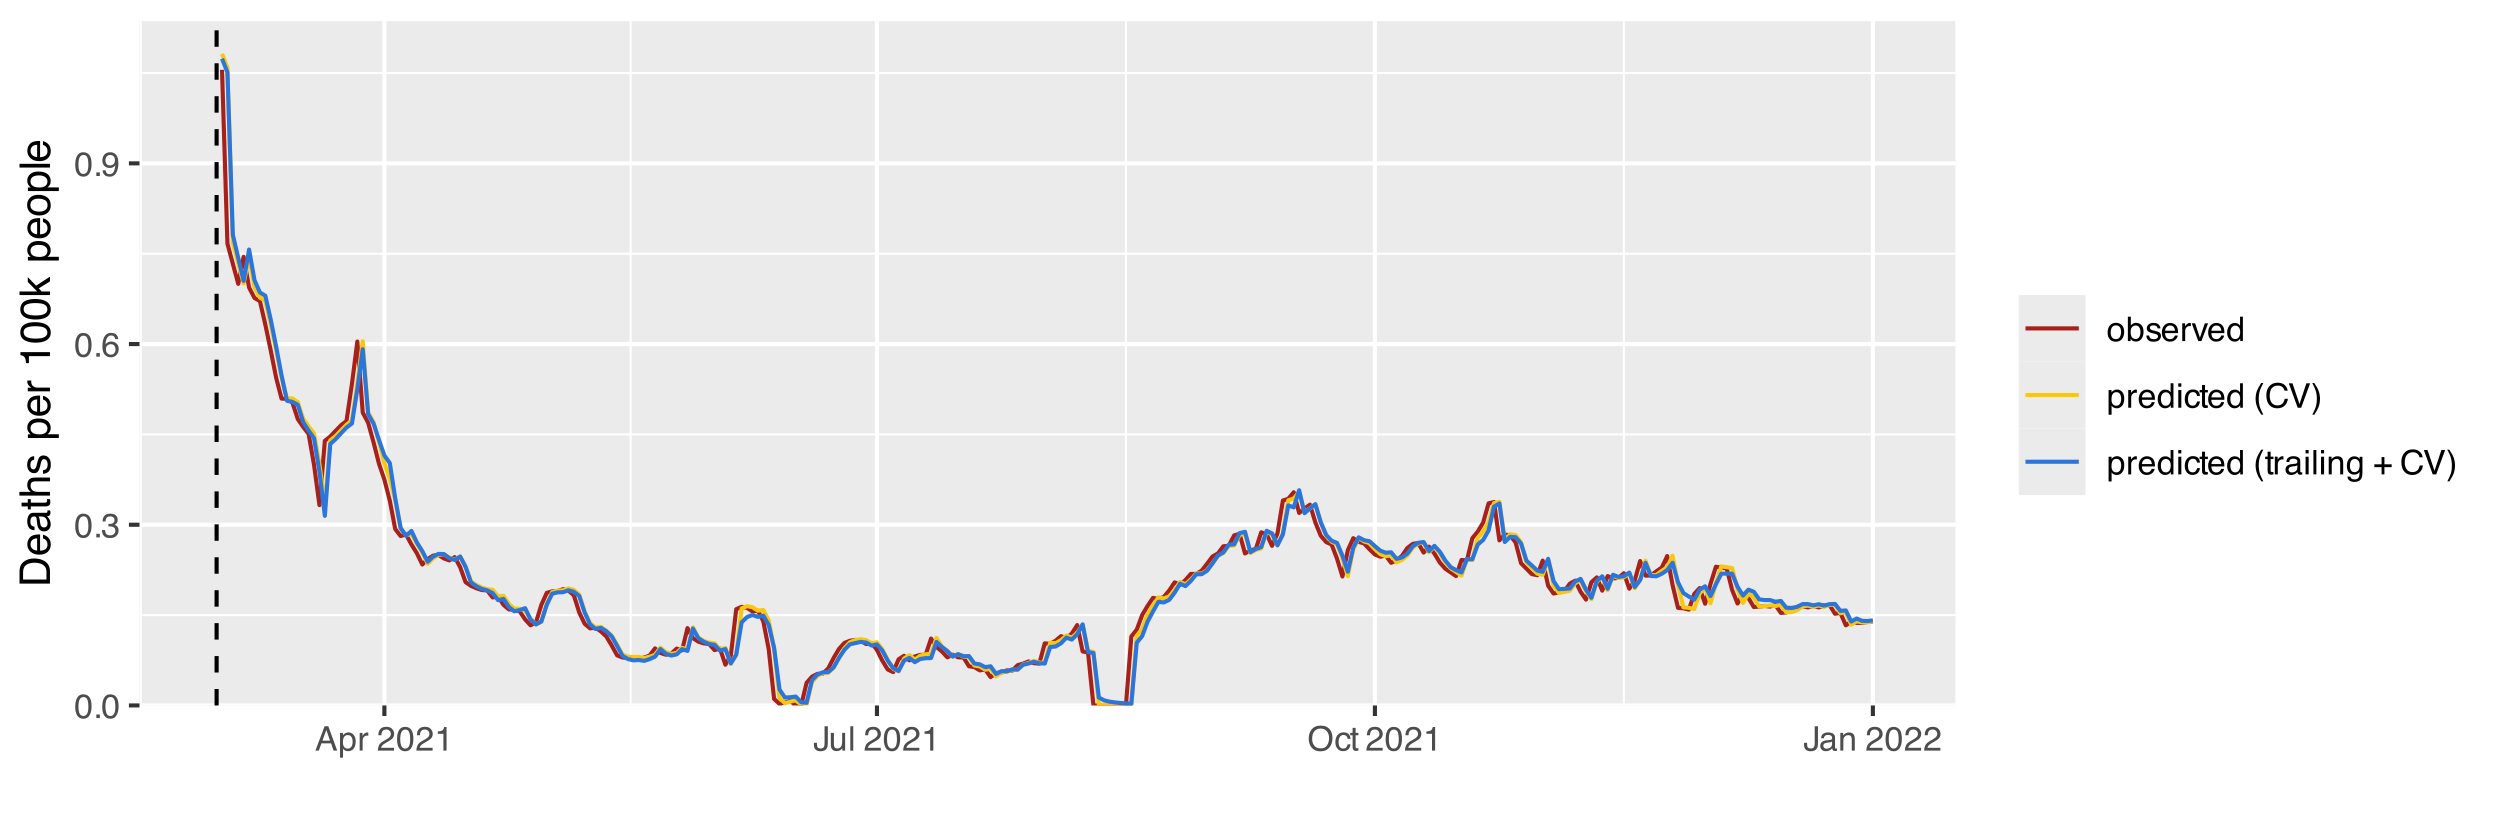 <?xml version="1.0" encoding="UTF-8"?>
<svg xmlns="http://www.w3.org/2000/svg" xmlns:xlink="http://www.w3.org/1999/xlink" width="648" height="216" viewBox="0 0 648 216">
<defs>
<g>
<g id="glyph-0-0">
<path d="M 0.281 0 L 0.281 -6.312 L 5.297 -6.312 L 5.297 0 Z M 4.5 -0.797 L 4.5 -5.516 L 1.078 -5.516 L 1.078 -0.797 Z M 4.5 -0.797 "/>
</g>
<g id="glyph-0-1">
<path d="M 2.375 -6.156 C 3.176 -6.156 3.754 -5.828 4.109 -5.172 C 4.379 -4.66 4.516 -3.961 4.516 -3.078 C 4.516 -2.242 4.391 -1.555 4.141 -1.016 C 3.785 -0.223 3.195 0.172 2.375 0.172 C 1.633 0.172 1.082 -0.148 0.719 -0.797 C 0.426 -1.328 0.281 -2.047 0.281 -2.953 C 0.281 -3.648 0.367 -4.25 0.547 -4.75 C 0.879 -5.688 1.488 -6.156 2.375 -6.156 Z M 2.375 -0.531 C 2.77 -0.531 3.086 -0.707 3.328 -1.062 C 3.566 -1.426 3.688 -2.086 3.688 -3.047 C 3.688 -3.754 3.598 -4.332 3.422 -4.781 C 3.254 -5.227 2.922 -5.453 2.422 -5.453 C 1.973 -5.453 1.641 -5.238 1.422 -4.812 C 1.211 -4.383 1.109 -3.754 1.109 -2.922 C 1.109 -2.297 1.176 -1.789 1.312 -1.406 C 1.52 -0.82 1.875 -0.531 2.375 -0.531 Z M 2.375 -0.531 "/>
</g>
<g id="glyph-0-2">
<path d="M 0.75 -0.938 L 1.656 -0.938 L 1.656 0 L 0.75 0 Z M 0.75 -0.938 "/>
</g>
<g id="glyph-0-3">
<path d="M 2.281 0.172 C 1.551 0.172 1.02 -0.023 0.688 -0.422 C 0.363 -0.828 0.203 -1.316 0.203 -1.891 L 1.016 -1.891 C 1.047 -1.492 1.117 -1.203 1.234 -1.016 C 1.441 -0.691 1.805 -0.531 2.328 -0.531 C 2.734 -0.531 3.055 -0.641 3.297 -0.859 C 3.547 -1.078 3.672 -1.359 3.672 -1.703 C 3.672 -2.129 3.539 -2.426 3.281 -2.594 C 3.031 -2.758 2.672 -2.844 2.203 -2.844 C 2.148 -2.844 2.098 -2.844 2.047 -2.844 C 1.992 -2.844 1.941 -2.844 1.891 -2.844 L 1.891 -3.516 C 1.973 -3.516 2.039 -3.508 2.094 -3.5 C 2.145 -3.5 2.203 -3.5 2.266 -3.5 C 2.555 -3.5 2.797 -3.547 2.984 -3.641 C 3.305 -3.797 3.469 -4.082 3.469 -4.5 C 3.469 -4.801 3.359 -5.035 3.141 -5.203 C 2.922 -5.367 2.672 -5.453 2.391 -5.453 C 1.867 -5.453 1.508 -5.281 1.312 -4.938 C 1.207 -4.75 1.145 -4.477 1.125 -4.125 L 0.359 -4.125 C 0.359 -4.582 0.453 -4.973 0.641 -5.297 C 0.953 -5.867 1.504 -6.156 2.297 -6.156 C 2.93 -6.156 3.422 -6.016 3.766 -5.734 C 4.109 -5.461 4.281 -5.062 4.281 -4.531 C 4.281 -4.145 4.176 -3.836 3.969 -3.609 C 3.844 -3.461 3.68 -3.348 3.484 -3.266 C 3.805 -3.172 4.055 -3 4.234 -2.75 C 4.422 -2.5 4.516 -2.191 4.516 -1.828 C 4.516 -1.234 4.316 -0.75 3.922 -0.375 C 3.535 -0.008 2.988 0.172 2.281 0.172 Z M 2.281 0.172 "/>
</g>
<g id="glyph-0-4">
<path d="M 2.578 -6.172 C 3.266 -6.172 3.742 -5.992 4.016 -5.641 C 4.285 -5.285 4.422 -4.922 4.422 -4.547 L 3.656 -4.547 C 3.602 -4.785 3.531 -4.973 3.438 -5.109 C 3.25 -5.367 2.961 -5.5 2.578 -5.5 C 2.148 -5.5 1.805 -5.297 1.547 -4.891 C 1.297 -4.492 1.156 -3.926 1.125 -3.188 C 1.301 -3.445 1.523 -3.641 1.797 -3.766 C 2.047 -3.879 2.32 -3.938 2.625 -3.938 C 3.133 -3.938 3.582 -3.77 3.969 -3.438 C 4.352 -3.113 4.547 -2.625 4.547 -1.969 C 4.547 -1.414 4.363 -0.922 4 -0.484 C 3.633 -0.055 3.117 0.156 2.453 0.156 C 1.867 0.156 1.367 -0.062 0.953 -0.5 C 0.535 -0.938 0.328 -1.672 0.328 -2.703 C 0.328 -3.461 0.422 -4.109 0.609 -4.641 C 0.961 -5.66 1.617 -6.172 2.578 -6.172 Z M 2.516 -0.531 C 2.922 -0.531 3.223 -0.664 3.422 -0.938 C 3.629 -1.207 3.734 -1.531 3.734 -1.906 C 3.734 -2.219 3.641 -2.516 3.453 -2.797 C 3.273 -3.086 2.953 -3.234 2.484 -3.234 C 2.148 -3.234 1.859 -3.125 1.609 -2.906 C 1.359 -2.688 1.234 -2.352 1.234 -1.906 C 1.234 -1.52 1.344 -1.191 1.562 -0.922 C 1.789 -0.66 2.109 -0.531 2.516 -0.531 Z M 2.516 -0.531 "/>
</g>
<g id="glyph-0-5">
<path d="M 1.172 -1.484 C 1.191 -1.055 1.352 -0.758 1.656 -0.594 C 1.82 -0.508 2 -0.469 2.188 -0.469 C 2.562 -0.469 2.879 -0.617 3.141 -0.922 C 3.398 -1.234 3.582 -1.863 3.688 -2.812 C 3.52 -2.539 3.305 -2.348 3.047 -2.234 C 2.797 -2.129 2.523 -2.078 2.234 -2.078 C 1.641 -2.078 1.172 -2.258 0.828 -2.625 C 0.484 -2.988 0.312 -3.461 0.312 -4.047 C 0.312 -4.609 0.477 -5.098 0.812 -5.516 C 1.156 -5.941 1.66 -6.156 2.328 -6.156 C 3.223 -6.156 3.844 -5.754 4.188 -4.953 C 4.375 -4.504 4.469 -3.945 4.469 -3.281 C 4.469 -2.531 4.352 -1.863 4.125 -1.281 C 3.75 -0.312 3.113 0.172 2.219 0.172 C 1.625 0.172 1.172 0.016 0.859 -0.297 C 0.547 -0.609 0.391 -1.004 0.391 -1.484 Z M 2.344 -2.75 C 2.645 -2.75 2.922 -2.848 3.172 -3.047 C 3.43 -3.254 3.562 -3.609 3.562 -4.109 C 3.562 -4.566 3.445 -4.906 3.219 -5.125 C 2.988 -5.344 2.695 -5.453 2.344 -5.453 C 1.969 -5.453 1.664 -5.32 1.438 -5.062 C 1.219 -4.812 1.109 -4.477 1.109 -4.062 C 1.109 -3.656 1.207 -3.332 1.406 -3.094 C 1.602 -2.863 1.914 -2.75 2.344 -2.75 Z M 2.344 -2.75 "/>
</g>
<g id="glyph-0-6">
<path d="M 3.906 -2.578 L 2.953 -5.375 L 1.938 -2.578 Z M 2.5 -6.312 L 3.469 -6.312 L 5.766 0 L 4.828 0 L 4.188 -1.891 L 1.688 -1.891 L 1 0 L 0.125 0 Z M 2.5 -6.312 "/>
</g>
<g id="glyph-0-7">
<path d="M 2.516 -0.516 C 2.867 -0.516 3.164 -0.664 3.406 -0.969 C 3.645 -1.27 3.766 -1.723 3.766 -2.328 C 3.766 -2.691 3.711 -3.004 3.609 -3.266 C 3.41 -3.773 3.047 -4.031 2.516 -4.031 C 1.973 -4.031 1.602 -3.766 1.406 -3.234 C 1.301 -2.941 1.25 -2.578 1.25 -2.141 C 1.25 -1.785 1.301 -1.484 1.406 -1.234 C 1.602 -0.754 1.973 -0.516 2.516 -0.516 Z M 0.5 -4.578 L 1.266 -4.578 L 1.266 -3.969 C 1.41 -4.176 1.578 -4.336 1.766 -4.453 C 2.023 -4.629 2.332 -4.719 2.688 -4.719 C 3.207 -4.719 3.648 -4.516 4.016 -4.109 C 4.379 -3.711 4.562 -3.145 4.562 -2.406 C 4.562 -1.395 4.297 -0.676 3.766 -0.25 C 3.43 0.02 3.047 0.156 2.609 0.156 C 2.266 0.156 1.973 0.078 1.734 -0.078 C 1.598 -0.16 1.445 -0.305 1.281 -0.516 L 1.281 1.828 L 0.5 1.828 Z M 0.5 -4.578 "/>
</g>
<g id="glyph-0-8">
<path d="M 0.594 -4.594 L 1.328 -4.594 L 1.328 -3.812 C 1.379 -3.957 1.523 -4.141 1.766 -4.359 C 2.004 -4.586 2.273 -4.703 2.578 -4.703 C 2.586 -4.703 2.609 -4.695 2.641 -4.688 C 2.68 -4.688 2.742 -4.688 2.828 -4.688 L 2.828 -3.859 C 2.773 -3.867 2.727 -3.875 2.688 -3.875 C 2.656 -3.883 2.617 -3.891 2.578 -3.891 C 2.18 -3.891 1.879 -3.766 1.672 -3.516 C 1.461 -3.266 1.359 -2.973 1.359 -2.641 L 1.359 0 L 0.594 0 Z M 0.594 -4.594 "/>
</g>
<g id="glyph-0-9">
</g>
<g id="glyph-0-10">
<path d="M 0.281 0 C 0.301 -0.531 0.406 -0.988 0.594 -1.375 C 0.789 -1.77 1.164 -2.129 1.719 -2.453 L 2.547 -2.922 C 2.91 -3.141 3.164 -3.328 3.312 -3.484 C 3.551 -3.711 3.672 -3.984 3.672 -4.297 C 3.672 -4.648 3.562 -4.93 3.344 -5.141 C 3.133 -5.359 2.848 -5.469 2.484 -5.469 C 1.961 -5.469 1.598 -5.266 1.391 -4.859 C 1.285 -4.648 1.227 -4.352 1.219 -3.969 L 0.422 -3.969 C 0.43 -4.5 0.531 -4.938 0.719 -5.281 C 1.051 -5.875 1.645 -6.172 2.5 -6.172 C 3.195 -6.172 3.707 -5.977 4.031 -5.594 C 4.363 -5.219 4.531 -4.797 4.531 -4.328 C 4.531 -3.836 4.352 -3.414 4 -3.062 C 3.801 -2.863 3.441 -2.617 2.922 -2.328 L 2.344 -2 C 2.062 -1.844 1.836 -1.695 1.672 -1.562 C 1.391 -1.312 1.211 -1.035 1.141 -0.734 L 4.5 -0.734 L 4.5 0 Z M 0.281 0 "/>
</g>
<g id="glyph-0-11">
<path d="M 0.844 -4.359 L 0.844 -4.953 C 1.395 -5.004 1.781 -5.094 2 -5.219 C 2.227 -5.344 2.395 -5.645 2.5 -6.125 L 3.109 -6.125 L 3.109 0 L 2.297 0 L 2.297 -4.359 Z M 0.844 -4.359 "/>
</g>
<g id="glyph-0-12">
<path d="M 3.766 -1.875 C 3.766 -1.344 3.688 -0.93 3.531 -0.641 C 3.238 -0.098 2.68 0.172 1.859 0.172 C 1.391 0.172 0.988 0.047 0.656 -0.203 C 0.32 -0.461 0.156 -0.922 0.156 -1.578 L 0.156 -2.031 L 0.953 -2.031 L 0.953 -1.578 C 0.953 -1.234 1.023 -0.973 1.172 -0.797 C 1.328 -0.629 1.57 -0.547 1.906 -0.547 C 2.352 -0.547 2.648 -0.703 2.797 -1.016 C 2.879 -1.211 2.922 -1.578 2.922 -2.109 L 2.922 -6.312 L 3.766 -6.312 Z M 3.766 -1.875 "/>
</g>
<g id="glyph-0-13">
<path d="M 1.344 -4.594 L 1.344 -1.547 C 1.344 -1.305 1.379 -1.113 1.453 -0.969 C 1.586 -0.695 1.844 -0.562 2.219 -0.562 C 2.758 -0.562 3.125 -0.801 3.312 -1.281 C 3.426 -1.539 3.484 -1.895 3.484 -2.344 L 3.484 -4.594 L 4.25 -4.594 L 4.25 0 L 3.516 0 L 3.531 -0.672 C 3.426 -0.504 3.301 -0.359 3.156 -0.234 C 2.863 0.004 2.504 0.125 2.078 0.125 C 1.422 0.125 0.977 -0.094 0.75 -0.531 C 0.613 -0.77 0.547 -1.082 0.547 -1.469 L 0.547 -4.594 Z M 2.406 -4.719 Z M 2.406 -4.719 "/>
</g>
<g id="glyph-0-14">
<path d="M 0.594 -6.312 L 1.359 -6.312 L 1.359 0 L 0.594 0 Z M 0.594 -6.312 "/>
</g>
<g id="glyph-0-15">
<path d="M 3.391 -6.484 C 4.504 -6.484 5.332 -6.125 5.875 -5.406 C 6.289 -4.844 6.5 -4.129 6.5 -3.266 C 6.5 -2.316 6.258 -1.535 5.781 -0.922 C 5.219 -0.18 4.414 0.188 3.375 0.188 C 2.406 0.188 1.645 -0.133 1.094 -0.781 C 0.594 -1.395 0.344 -2.176 0.344 -3.125 C 0.344 -3.977 0.555 -4.707 0.984 -5.312 C 1.523 -6.094 2.328 -6.484 3.391 -6.484 Z M 3.484 -0.578 C 4.234 -0.578 4.773 -0.848 5.109 -1.391 C 5.453 -1.93 5.625 -2.551 5.625 -3.25 C 5.625 -3.988 5.426 -4.582 5.031 -5.031 C 4.645 -5.488 4.113 -5.719 3.438 -5.719 C 2.789 -5.719 2.258 -5.492 1.844 -5.047 C 1.438 -4.598 1.234 -3.938 1.234 -3.062 C 1.234 -2.363 1.41 -1.773 1.766 -1.297 C 2.117 -0.816 2.691 -0.578 3.484 -0.578 Z M 3.422 -6.484 Z M 3.422 -6.484 "/>
</g>
<g id="glyph-0-16">
<path d="M 2.344 -4.734 C 2.863 -4.734 3.285 -4.609 3.609 -4.359 C 3.93 -4.109 4.125 -3.672 4.188 -3.047 L 3.438 -3.047 C 3.395 -3.336 3.289 -3.578 3.125 -3.766 C 2.957 -3.953 2.695 -4.047 2.344 -4.047 C 1.852 -4.047 1.5 -3.801 1.281 -3.312 C 1.145 -3.008 1.078 -2.629 1.078 -2.172 C 1.078 -1.703 1.172 -1.312 1.359 -1 C 1.555 -0.688 1.867 -0.531 2.297 -0.531 C 2.609 -0.531 2.859 -0.625 3.047 -0.812 C 3.234 -1.008 3.363 -1.281 3.438 -1.625 L 4.188 -1.625 C 4.102 -1.02 3.891 -0.57 3.547 -0.281 C 3.203 0 2.766 0.141 2.234 0.141 C 1.629 0.141 1.145 -0.078 0.781 -0.516 C 0.426 -0.961 0.25 -1.516 0.25 -2.172 C 0.25 -2.984 0.445 -3.613 0.844 -4.062 C 1.238 -4.508 1.738 -4.734 2.344 -4.734 Z M 2.219 -4.719 Z M 2.219 -4.719 "/>
</g>
<g id="glyph-0-17">
<path d="M 0.719 -5.891 L 1.5 -5.891 L 1.5 -4.594 L 2.234 -4.594 L 2.234 -3.969 L 1.5 -3.969 L 1.5 -0.969 C 1.5 -0.801 1.555 -0.691 1.672 -0.641 C 1.723 -0.609 1.82 -0.594 1.969 -0.594 C 2 -0.594 2.035 -0.594 2.078 -0.594 C 2.129 -0.594 2.18 -0.598 2.234 -0.609 L 2.234 0 C 2.148 0.02 2.055 0.035 1.953 0.047 C 1.859 0.066 1.758 0.078 1.656 0.078 C 1.289 0.078 1.039 -0.016 0.906 -0.203 C 0.781 -0.391 0.719 -0.629 0.719 -0.922 L 0.719 -3.969 L 0.094 -3.969 L 0.094 -4.594 L 0.719 -4.594 Z M 0.719 -5.891 "/>
</g>
<g id="glyph-0-18">
<path d="M 1.156 -1.219 C 1.156 -1 1.238 -0.82 1.406 -0.688 C 1.57 -0.562 1.766 -0.5 1.984 -0.5 C 2.254 -0.5 2.52 -0.562 2.781 -0.688 C 3.207 -0.895 3.422 -1.238 3.422 -1.719 L 3.422 -2.344 C 3.328 -2.281 3.203 -2.227 3.047 -2.188 C 2.898 -2.145 2.754 -2.117 2.609 -2.109 L 2.141 -2.047 C 1.867 -2.004 1.66 -1.945 1.516 -1.875 C 1.273 -1.738 1.156 -1.52 1.156 -1.219 Z M 3.031 -2.781 C 3.207 -2.812 3.328 -2.891 3.391 -3.016 C 3.422 -3.078 3.438 -3.176 3.438 -3.312 C 3.438 -3.57 3.344 -3.758 3.156 -3.875 C 2.969 -4 2.703 -4.062 2.359 -4.062 C 1.953 -4.062 1.664 -3.953 1.5 -3.734 C 1.406 -3.609 1.344 -3.43 1.312 -3.203 L 0.594 -3.203 C 0.602 -3.766 0.785 -4.156 1.141 -4.375 C 1.492 -4.602 1.906 -4.719 2.375 -4.719 C 2.914 -4.719 3.352 -4.613 3.688 -4.406 C 4.02 -4.195 4.188 -3.875 4.188 -3.438 L 4.188 -0.797 C 4.188 -0.711 4.203 -0.645 4.234 -0.594 C 4.273 -0.551 4.348 -0.531 4.453 -0.531 C 4.484 -0.531 4.52 -0.531 4.562 -0.531 C 4.602 -0.531 4.648 -0.535 4.703 -0.547 L 4.703 0.016 C 4.578 0.055 4.484 0.078 4.422 0.078 C 4.359 0.086 4.273 0.094 4.172 0.094 C 3.898 0.094 3.707 0 3.594 -0.188 C 3.531 -0.281 3.484 -0.422 3.453 -0.609 C 3.297 -0.398 3.07 -0.219 2.781 -0.062 C 2.488 0.082 2.16 0.156 1.797 0.156 C 1.367 0.156 1.02 0.023 0.75 -0.234 C 0.488 -0.492 0.359 -0.816 0.359 -1.203 C 0.359 -1.629 0.488 -1.957 0.75 -2.188 C 1.02 -2.426 1.367 -2.578 1.797 -2.641 Z M 2.391 -4.719 Z M 2.391 -4.719 "/>
</g>
<g id="glyph-0-19">
<path d="M 0.562 -4.594 L 1.297 -4.594 L 1.297 -3.953 C 1.516 -4.211 1.742 -4.398 1.984 -4.516 C 2.234 -4.641 2.508 -4.703 2.812 -4.703 C 3.457 -4.703 3.895 -4.473 4.125 -4.016 C 4.25 -3.766 4.312 -3.41 4.312 -2.953 L 4.312 0 L 3.531 0 L 3.531 -2.906 C 3.531 -3.176 3.488 -3.398 3.406 -3.578 C 3.27 -3.859 3.02 -4 2.656 -4 C 2.477 -4 2.328 -3.984 2.203 -3.953 C 1.992 -3.891 1.812 -3.766 1.656 -3.578 C 1.52 -3.422 1.43 -3.258 1.391 -3.094 C 1.359 -2.938 1.344 -2.707 1.344 -2.406 L 1.344 0 L 0.562 0 Z M 2.391 -4.719 Z M 2.391 -4.719 "/>
</g>
<g id="glyph-0-20">
<path d="M 2.391 -0.5 C 2.898 -0.5 3.25 -0.691 3.438 -1.078 C 3.633 -1.461 3.734 -1.895 3.734 -2.375 C 3.734 -2.801 3.664 -3.148 3.531 -3.422 C 3.312 -3.848 2.938 -4.062 2.406 -4.062 C 1.926 -4.062 1.578 -3.879 1.359 -3.516 C 1.148 -3.16 1.047 -2.727 1.047 -2.219 C 1.047 -1.727 1.148 -1.316 1.359 -0.984 C 1.578 -0.66 1.922 -0.5 2.391 -0.5 Z M 2.422 -4.734 C 3.016 -4.734 3.516 -4.535 3.922 -4.141 C 4.336 -3.742 4.547 -3.16 4.547 -2.391 C 4.547 -1.648 4.363 -1.035 4 -0.547 C 3.633 -0.066 3.07 0.172 2.312 0.172 C 1.688 0.172 1.188 -0.039 0.812 -0.469 C 0.438 -0.895 0.25 -1.473 0.25 -2.203 C 0.25 -2.973 0.445 -3.586 0.844 -4.047 C 1.238 -4.504 1.766 -4.734 2.422 -4.734 Z M 2.391 -4.719 Z M 2.391 -4.719 "/>
</g>
<g id="glyph-0-21">
<path d="M 0.5 -6.328 L 1.266 -6.328 L 1.266 -4.047 C 1.43 -4.266 1.629 -4.43 1.859 -4.547 C 2.098 -4.66 2.352 -4.719 2.625 -4.719 C 3.195 -4.719 3.66 -4.52 4.016 -4.125 C 4.379 -3.738 4.562 -3.16 4.562 -2.391 C 4.562 -1.66 4.383 -1.055 4.031 -0.578 C 3.676 -0.098 3.188 0.141 2.562 0.141 C 2.219 0.141 1.922 0.055 1.672 -0.109 C 1.535 -0.203 1.383 -0.363 1.219 -0.594 L 1.219 0 L 0.5 0 Z M 2.516 -0.531 C 2.93 -0.531 3.242 -0.695 3.453 -1.031 C 3.66 -1.363 3.766 -1.801 3.766 -2.344 C 3.766 -2.832 3.66 -3.234 3.453 -3.547 C 3.242 -3.867 2.938 -4.031 2.531 -4.031 C 2.188 -4.031 1.879 -3.898 1.609 -3.641 C 1.348 -3.379 1.219 -2.945 1.219 -2.344 C 1.219 -1.914 1.27 -1.566 1.375 -1.297 C 1.582 -0.785 1.961 -0.531 2.516 -0.531 Z M 2.516 -0.531 "/>
</g>
<g id="glyph-0-22">
<path d="M 1.031 -1.438 C 1.051 -1.188 1.113 -0.988 1.219 -0.844 C 1.414 -0.602 1.754 -0.484 2.234 -0.484 C 2.516 -0.484 2.766 -0.539 2.984 -0.656 C 3.203 -0.781 3.312 -0.973 3.312 -1.234 C 3.312 -1.43 3.223 -1.582 3.047 -1.688 C 2.941 -1.75 2.723 -1.82 2.391 -1.906 L 1.781 -2.062 C 1.383 -2.164 1.094 -2.273 0.906 -2.391 C 0.57 -2.598 0.406 -2.891 0.406 -3.266 C 0.406 -3.691 0.562 -4.039 0.875 -4.312 C 1.195 -4.582 1.617 -4.719 2.141 -4.719 C 2.836 -4.719 3.336 -4.516 3.641 -4.109 C 3.836 -3.848 3.93 -3.57 3.922 -3.281 L 3.203 -3.281 C 3.18 -3.457 3.117 -3.613 3.016 -3.75 C 2.836 -3.957 2.531 -4.062 2.094 -4.062 C 1.801 -4.062 1.578 -4.004 1.422 -3.891 C 1.273 -3.773 1.203 -3.629 1.203 -3.453 C 1.203 -3.254 1.301 -3.094 1.5 -2.969 C 1.613 -2.895 1.781 -2.832 2 -2.781 L 2.516 -2.656 C 3.066 -2.52 3.438 -2.391 3.625 -2.266 C 3.926 -2.066 4.078 -1.754 4.078 -1.328 C 4.078 -0.922 3.922 -0.566 3.609 -0.266 C 3.305 0.023 2.832 0.172 2.188 0.172 C 1.508 0.172 1.023 0.02 0.734 -0.281 C 0.453 -0.594 0.301 -0.977 0.281 -1.438 Z M 2.172 -4.719 Z M 2.172 -4.719 "/>
</g>
<g id="glyph-0-23">
<path d="M 2.484 -4.703 C 2.805 -4.703 3.117 -4.625 3.422 -4.469 C 3.734 -4.32 3.969 -4.125 4.125 -3.875 C 4.281 -3.645 4.383 -3.375 4.438 -3.062 C 4.488 -2.852 4.516 -2.516 4.516 -2.047 L 1.141 -2.047 C 1.148 -1.586 1.258 -1.211 1.469 -0.922 C 1.676 -0.641 1.992 -0.5 2.422 -0.5 C 2.828 -0.5 3.148 -0.633 3.391 -0.906 C 3.523 -1.062 3.625 -1.238 3.688 -1.438 L 4.453 -1.438 C 4.43 -1.27 4.363 -1.082 4.25 -0.875 C 4.133 -0.664 4.004 -0.5 3.859 -0.375 C 3.629 -0.145 3.344 0.008 3 0.094 C 2.812 0.133 2.598 0.156 2.359 0.156 C 1.785 0.156 1.301 -0.051 0.906 -0.469 C 0.508 -0.883 0.312 -1.469 0.312 -2.219 C 0.312 -2.945 0.508 -3.539 0.906 -4 C 1.312 -4.469 1.836 -4.703 2.484 -4.703 Z M 3.719 -2.672 C 3.688 -3.004 3.613 -3.27 3.5 -3.469 C 3.281 -3.844 2.926 -4.031 2.438 -4.031 C 2.082 -4.031 1.785 -3.898 1.547 -3.641 C 1.305 -3.391 1.176 -3.066 1.156 -2.672 Z M 2.406 -4.719 Z M 2.406 -4.719 "/>
</g>
<g id="glyph-0-24">
<path d="M 0.938 -4.594 L 2.172 -0.859 L 3.453 -4.594 L 4.297 -4.594 L 2.562 0 L 1.75 0 L 0.047 -4.594 Z M 0.938 -4.594 "/>
</g>
<g id="glyph-0-25">
<path d="M 1.062 -2.25 C 1.062 -1.75 1.164 -1.332 1.375 -1 C 1.582 -0.676 1.914 -0.516 2.375 -0.516 C 2.727 -0.516 3.02 -0.664 3.25 -0.969 C 3.488 -1.281 3.609 -1.723 3.609 -2.297 C 3.609 -2.879 3.488 -3.305 3.25 -3.578 C 3.008 -3.859 2.711 -4 2.359 -4 C 1.973 -4 1.66 -3.848 1.422 -3.547 C 1.18 -3.254 1.062 -2.82 1.062 -2.25 Z M 2.219 -4.688 C 2.57 -4.688 2.867 -4.609 3.109 -4.453 C 3.242 -4.367 3.398 -4.219 3.578 -4 L 3.578 -6.328 L 4.312 -6.328 L 4.312 0 L 3.625 0 L 3.625 -0.641 C 3.438 -0.359 3.219 -0.156 2.969 -0.031 C 2.727 0.094 2.453 0.156 2.141 0.156 C 1.617 0.156 1.172 -0.055 0.797 -0.484 C 0.422 -0.91 0.234 -1.484 0.234 -2.203 C 0.234 -2.867 0.406 -3.445 0.75 -3.938 C 1.094 -4.438 1.582 -4.688 2.219 -4.688 Z M 2.219 -4.688 "/>
</g>
<g id="glyph-0-26">
<path d="M 0.562 -4.578 L 1.359 -4.578 L 1.359 0 L 0.562 0 Z M 0.562 -6.312 L 1.359 -6.312 L 1.359 -5.438 L 0.562 -5.438 Z M 0.562 -6.312 "/>
</g>
<g id="glyph-0-27">
<path d="M 2.609 -6.406 C 2.148 -5.539 1.859 -4.898 1.734 -4.484 C 1.523 -3.859 1.422 -3.133 1.422 -2.312 C 1.422 -1.477 1.535 -0.719 1.766 -0.031 C 1.91 0.383 2.191 0.992 2.609 1.797 L 2.094 1.797 C 1.676 1.141 1.414 0.723 1.312 0.547 C 1.219 0.367 1.113 0.125 1 -0.188 C 0.832 -0.613 0.719 -1.066 0.656 -1.547 C 0.625 -1.797 0.609 -2.035 0.609 -2.266 C 0.609 -3.109 0.742 -3.859 1.016 -4.516 C 1.18 -4.941 1.531 -5.57 2.062 -6.406 Z M 2.609 -6.406 "/>
</g>
<g id="glyph-0-28">
<path d="M 3.328 -6.484 C 4.129 -6.484 4.75 -6.27 5.188 -5.844 C 5.625 -5.426 5.867 -4.953 5.922 -4.422 L 5.094 -4.422 C 5 -4.828 4.812 -5.145 4.531 -5.375 C 4.25 -5.613 3.852 -5.734 3.344 -5.734 C 2.719 -5.734 2.211 -5.516 1.828 -5.078 C 1.453 -4.641 1.266 -3.973 1.266 -3.078 C 1.266 -2.336 1.438 -1.738 1.781 -1.281 C 2.125 -0.82 2.633 -0.594 3.312 -0.594 C 3.945 -0.594 4.43 -0.832 4.766 -1.312 C 4.93 -1.57 5.062 -1.906 5.156 -2.312 L 5.984 -2.312 C 5.91 -1.656 5.664 -1.102 5.25 -0.656 C 4.75 -0.113 4.07 0.156 3.219 0.156 C 2.488 0.156 1.875 -0.062 1.375 -0.5 C 0.719 -1.094 0.391 -2 0.391 -3.219 C 0.391 -4.156 0.633 -4.922 1.125 -5.516 C 1.656 -6.16 2.391 -6.484 3.328 -6.484 Z M 3.156 -6.484 Z M 3.156 -6.484 "/>
</g>
<g id="glyph-0-29">
<path d="M 1.172 -6.312 L 2.984 -0.938 L 4.766 -6.312 L 5.734 -6.312 L 3.422 0 L 2.516 0 L 0.219 -6.312 Z M 1.172 -6.312 "/>
</g>
<g id="glyph-0-30">
<path d="M 0.312 1.797 C 0.758 0.91 1.051 0.266 1.188 -0.141 C 1.383 -0.754 1.484 -1.477 1.484 -2.312 C 1.484 -3.133 1.367 -3.891 1.141 -4.578 C 0.992 -5.004 0.711 -5.613 0.297 -6.406 L 0.812 -6.406 C 1.25 -5.707 1.516 -5.273 1.609 -5.109 C 1.703 -4.941 1.805 -4.711 1.922 -4.422 C 2.055 -4.066 2.148 -3.711 2.203 -3.359 C 2.266 -3.016 2.297 -2.68 2.297 -2.359 C 2.297 -1.516 2.16 -0.758 1.891 -0.094 C 1.723 0.332 1.375 0.961 0.844 1.797 Z M 0.312 1.797 "/>
</g>
<g id="glyph-0-31">
<path d="M 2.188 -4.688 C 2.551 -4.688 2.867 -4.598 3.141 -4.422 C 3.285 -4.316 3.43 -4.172 3.578 -3.984 L 3.578 -4.562 L 4.297 -4.562 L 4.297 -0.375 C 4.297 0.207 4.207 0.672 4.031 1.016 C 3.719 1.641 3.113 1.953 2.219 1.953 C 1.727 1.953 1.312 1.836 0.969 1.609 C 0.633 1.391 0.445 1.047 0.406 0.578 L 1.188 0.578 C 1.227 0.773 1.301 0.93 1.406 1.047 C 1.582 1.223 1.859 1.312 2.234 1.312 C 2.828 1.312 3.219 1.098 3.406 0.672 C 3.508 0.43 3.555 -0.004 3.547 -0.641 C 3.391 -0.398 3.203 -0.223 2.984 -0.109 C 2.773 0.004 2.488 0.062 2.125 0.062 C 1.633 0.062 1.203 -0.113 0.828 -0.469 C 0.453 -0.82 0.266 -1.41 0.266 -2.234 C 0.266 -3.004 0.453 -3.602 0.828 -4.031 C 1.203 -4.469 1.656 -4.688 2.188 -4.688 Z M 3.578 -2.312 C 3.578 -2.883 3.457 -3.305 3.219 -3.578 C 2.988 -3.859 2.691 -4 2.328 -4 C 1.785 -4 1.414 -3.742 1.219 -3.234 C 1.113 -2.961 1.062 -2.609 1.062 -2.172 C 1.062 -1.648 1.164 -1.254 1.375 -0.984 C 1.582 -0.711 1.863 -0.578 2.219 -0.578 C 2.77 -0.578 3.16 -0.828 3.391 -1.328 C 3.516 -1.609 3.578 -1.938 3.578 -2.312 Z M 2.281 -4.719 Z M 2.281 -4.719 "/>
</g>
<g id="glyph-0-32">
<path d="M 0.391 -1.875 L 0.391 -2.609 L 2.266 -2.609 L 2.266 -4.484 L 3 -4.484 L 3 -2.609 L 4.875 -2.609 L 4.875 -1.875 L 3 -1.875 L 3 0 L 2.266 0 L 2.266 -1.875 Z M 0.391 -1.875 "/>
</g>
<g id="glyph-1-0">
<path d="M 0 -0.359 L -7.891 -0.359 L -7.891 -6.625 L 0 -6.625 Z M -0.984 -5.625 L -6.906 -5.625 L -6.906 -1.344 L -0.984 -1.344 Z M -0.984 -5.625 "/>
</g>
<g id="glyph-1-1">
<path d="M -0.906 -3.875 C -0.906 -4.227 -0.945 -4.523 -1.031 -4.766 C -1.164 -5.172 -1.43 -5.508 -1.828 -5.781 C -2.148 -5.988 -2.562 -6.141 -3.062 -6.234 C -3.352 -6.285 -3.629 -6.312 -3.891 -6.312 C -4.859 -6.312 -5.613 -6.117 -6.156 -5.734 C -6.695 -5.348 -6.969 -4.723 -6.969 -3.859 L -6.969 -1.953 L -0.906 -1.953 Z M -7.891 -0.891 L -7.891 -4.078 C -7.891 -5.16 -7.504 -6.004 -6.734 -6.609 C -6.035 -7.141 -5.145 -7.406 -4.062 -7.406 C -3.227 -7.406 -2.473 -7.25 -1.797 -6.938 C -0.598 -6.383 0 -5.43 0 -4.078 L 0 -0.891 Z M -7.891 -0.891 "/>
</g>
<g id="glyph-1-2">
<path d="M -5.875 -3.109 C -5.875 -3.516 -5.781 -3.906 -5.594 -4.281 C -5.406 -4.664 -5.156 -4.961 -4.844 -5.172 C -4.562 -5.359 -4.223 -5.484 -3.828 -5.547 C -3.566 -5.609 -3.145 -5.641 -2.562 -5.641 L -2.562 -1.422 C -1.977 -1.441 -1.508 -1.578 -1.156 -1.828 C -0.812 -2.086 -0.641 -2.488 -0.641 -3.031 C -0.641 -3.539 -0.805 -3.945 -1.141 -4.25 C -1.328 -4.414 -1.551 -4.535 -1.812 -4.609 L -1.812 -5.562 C -1.594 -5.531 -1.352 -5.441 -1.094 -5.297 C -0.832 -5.16 -0.625 -5.004 -0.469 -4.828 C -0.176 -4.535 0.02 -4.176 0.125 -3.75 C 0.176 -3.508 0.203 -3.242 0.203 -2.953 C 0.203 -2.234 -0.055 -1.625 -0.578 -1.125 C -1.098 -0.633 -1.828 -0.391 -2.766 -0.391 C -3.691 -0.391 -4.441 -0.641 -5.016 -1.141 C -5.586 -1.641 -5.875 -2.297 -5.875 -3.109 Z M -3.328 -4.641 C -3.754 -4.609 -4.094 -4.52 -4.344 -4.375 C -4.801 -4.102 -5.031 -3.66 -5.031 -3.047 C -5.031 -2.598 -4.867 -2.223 -4.547 -1.922 C -4.234 -1.629 -3.828 -1.473 -3.328 -1.453 Z M -5.891 -3.016 Z M -5.891 -3.016 "/>
</g>
<g id="glyph-1-3">
<path d="M -1.531 -1.453 C -1.25 -1.453 -1.023 -1.551 -0.859 -1.75 C -0.703 -1.957 -0.625 -2.203 -0.625 -2.484 C -0.625 -2.816 -0.703 -3.145 -0.859 -3.469 C -1.117 -4.008 -1.551 -4.281 -2.156 -4.281 L -2.922 -4.281 C -2.848 -4.156 -2.785 -4 -2.734 -3.812 C -2.691 -3.633 -2.656 -3.453 -2.625 -3.266 L -2.562 -2.688 C -2.508 -2.332 -2.438 -2.066 -2.344 -1.891 C -2.164 -1.598 -1.895 -1.453 -1.531 -1.453 Z M -3.484 -3.797 C -3.516 -4.016 -3.609 -4.16 -3.766 -4.234 C -3.848 -4.273 -3.973 -4.297 -4.141 -4.297 C -4.461 -4.297 -4.695 -4.176 -4.844 -3.938 C -5 -3.707 -5.078 -3.375 -5.078 -2.938 C -5.078 -2.438 -4.941 -2.082 -4.672 -1.875 C -4.516 -1.75 -4.289 -1.672 -4 -1.641 L -4 -0.734 C -4.707 -0.754 -5.195 -0.984 -5.469 -1.422 C -5.75 -1.867 -5.891 -2.383 -5.891 -2.969 C -5.891 -3.645 -5.758 -4.191 -5.5 -4.609 C -5.25 -5.035 -4.848 -5.25 -4.297 -5.25 L -0.984 -5.25 C -0.891 -5.25 -0.812 -5.266 -0.75 -5.297 C -0.688 -5.336 -0.656 -5.426 -0.656 -5.562 C -0.656 -5.602 -0.656 -5.648 -0.656 -5.703 C -0.664 -5.766 -0.676 -5.82 -0.688 -5.875 L 0.031 -5.875 C 0.07 -5.727 0.098 -5.613 0.109 -5.531 C 0.117 -5.457 0.125 -5.352 0.125 -5.219 C 0.125 -4.883 0.004 -4.641 -0.234 -4.484 C -0.359 -4.41 -0.535 -4.359 -0.766 -4.328 C -0.504 -4.129 -0.281 -3.844 -0.094 -3.469 C 0.094 -3.102 0.188 -2.695 0.188 -2.25 C 0.188 -1.719 0.023 -1.281 -0.297 -0.938 C -0.617 -0.602 -1.023 -0.438 -1.516 -0.438 C -2.047 -0.438 -2.457 -0.602 -2.75 -0.938 C -3.039 -1.27 -3.223 -1.707 -3.297 -2.25 Z M -5.891 -2.984 Z M -5.891 -2.984 "/>
</g>
<g id="glyph-1-4">
<path d="M -7.359 -0.906 L -7.359 -1.875 L -5.75 -1.875 L -5.75 -2.797 L -4.969 -2.797 L -4.969 -1.875 L -1.203 -1.875 C -1.004 -1.875 -0.875 -1.941 -0.812 -2.078 C -0.77 -2.16 -0.75 -2.285 -0.75 -2.453 C -0.75 -2.504 -0.75 -2.555 -0.75 -2.609 C -0.75 -2.66 -0.754 -2.723 -0.766 -2.797 L 0 -2.797 C 0.031 -2.68 0.051 -2.562 0.062 -2.438 C 0.082 -2.32 0.094 -2.195 0.094 -2.062 C 0.094 -1.613 -0.02 -1.305 -0.25 -1.141 C -0.488 -0.984 -0.789 -0.906 -1.156 -0.906 L -4.969 -0.906 L -4.969 -0.125 L -5.75 -0.125 L -5.75 -0.906 Z M -7.359 -0.906 "/>
</g>
<g id="glyph-1-5">
<path d="M -7.922 -0.703 L -7.922 -1.672 L -4.969 -1.672 C -5.258 -1.898 -5.469 -2.109 -5.594 -2.297 C -5.789 -2.609 -5.891 -2.992 -5.891 -3.453 C -5.891 -4.285 -5.598 -4.852 -5.016 -5.156 C -4.691 -5.312 -4.25 -5.391 -3.688 -5.391 L 0 -5.391 L 0 -4.406 L -3.625 -4.406 C -4.051 -4.406 -4.363 -4.352 -4.562 -4.25 C -4.875 -4.07 -5.031 -3.738 -5.031 -3.25 C -5.031 -2.852 -4.891 -2.488 -4.609 -2.156 C -4.336 -1.832 -3.816 -1.672 -3.047 -1.672 L 0 -1.672 L 0 -0.703 Z M -7.922 -0.703 "/>
</g>
<g id="glyph-1-6">
<path d="M -1.812 -1.281 C -1.488 -1.312 -1.238 -1.395 -1.062 -1.531 C -0.75 -1.77 -0.594 -2.191 -0.594 -2.797 C -0.594 -3.148 -0.672 -3.461 -0.828 -3.734 C -0.984 -4.004 -1.223 -4.141 -1.547 -4.141 C -1.797 -4.141 -1.984 -4.031 -2.109 -3.812 C -2.191 -3.676 -2.285 -3.398 -2.391 -2.984 L -2.578 -2.219 C -2.703 -1.727 -2.836 -1.367 -2.984 -1.141 C -3.254 -0.723 -3.617 -0.516 -4.078 -0.516 C -4.617 -0.516 -5.055 -0.707 -5.391 -1.094 C -5.734 -1.488 -5.906 -2.02 -5.906 -2.688 C -5.906 -3.551 -5.648 -4.176 -5.141 -4.562 C -4.816 -4.801 -4.469 -4.914 -4.094 -4.906 L -4.094 -4 C -4.312 -3.977 -4.508 -3.898 -4.688 -3.766 C -4.945 -3.547 -5.078 -3.16 -5.078 -2.609 C -5.078 -2.242 -5.004 -1.969 -4.859 -1.781 C -4.723 -1.594 -4.539 -1.5 -4.312 -1.5 C -4.062 -1.5 -3.863 -1.625 -3.719 -1.875 C -3.625 -2.008 -3.539 -2.219 -3.469 -2.5 L -3.312 -3.141 C -3.145 -3.836 -2.984 -4.301 -2.828 -4.531 C -2.578 -4.914 -2.191 -5.109 -1.672 -5.109 C -1.148 -5.109 -0.703 -4.91 -0.328 -4.516 C 0.035 -4.129 0.219 -3.539 0.219 -2.75 C 0.219 -1.895 0.023 -1.285 -0.359 -0.922 C -0.754 -0.566 -1.238 -0.379 -1.812 -0.359 Z M -5.891 -2.719 Z M -5.891 -2.719 "/>
</g>
<g id="glyph-1-7">
</g>
<g id="glyph-1-8">
<path d="M -0.656 -3.141 C -0.656 -3.586 -0.844 -3.957 -1.219 -4.25 C -1.594 -4.551 -2.156 -4.703 -2.906 -4.703 C -3.363 -4.703 -3.758 -4.641 -4.094 -4.516 C -4.727 -4.266 -5.047 -3.805 -5.047 -3.141 C -5.047 -2.461 -4.711 -2.004 -4.047 -1.766 C -3.68 -1.629 -3.223 -1.562 -2.672 -1.562 C -2.234 -1.562 -1.859 -1.629 -1.547 -1.766 C -0.953 -2.016 -0.656 -2.473 -0.656 -3.141 Z M -5.719 -0.641 L -5.719 -1.578 L -4.969 -1.578 C -5.227 -1.766 -5.426 -1.973 -5.562 -2.203 C -5.781 -2.535 -5.891 -2.922 -5.891 -3.359 C -5.891 -4.004 -5.641 -4.555 -5.141 -5.016 C -4.641 -5.473 -3.926 -5.703 -3 -5.703 C -1.75 -5.703 -0.852 -5.375 -0.312 -4.719 C 0.02 -4.301 0.188 -3.816 0.188 -3.266 C 0.188 -2.828 0.094 -2.461 -0.094 -2.172 C -0.195 -2.004 -0.379 -1.812 -0.641 -1.594 L 2.297 -1.594 L 2.297 -0.641 Z M -5.719 -0.641 "/>
</g>
<g id="glyph-1-9">
<path d="M -5.75 -0.734 L -5.75 -1.656 L -4.766 -1.656 C -4.953 -1.727 -5.18 -1.91 -5.453 -2.203 C -5.734 -2.492 -5.875 -2.832 -5.875 -3.219 C -5.875 -3.238 -5.875 -3.27 -5.875 -3.312 C -5.875 -3.352 -5.867 -3.426 -5.859 -3.531 L -4.828 -3.531 C -4.836 -3.477 -4.844 -3.426 -4.844 -3.375 C -4.852 -3.32 -4.859 -3.27 -4.859 -3.219 C -4.859 -2.727 -4.703 -2.352 -4.391 -2.094 C -4.078 -1.832 -3.719 -1.703 -3.312 -1.703 L 0 -1.703 L 0 -0.734 Z M -5.75 -0.734 "/>
</g>
<g id="glyph-1-10">
<path d="M -5.453 -1.047 L -6.188 -1.047 C -6.258 -1.742 -6.375 -2.227 -6.531 -2.5 C -6.688 -2.781 -7.062 -2.988 -7.656 -3.125 L -7.656 -3.891 L 0 -3.891 L 0 -2.859 L -5.453 -2.859 Z M -5.453 -1.047 "/>
</g>
<g id="glyph-1-11">
<path d="M -7.688 -2.969 C -7.688 -3.969 -7.281 -4.691 -6.469 -5.141 C -5.832 -5.484 -4.961 -5.656 -3.859 -5.656 C -2.805 -5.656 -1.941 -5.5 -1.266 -5.188 C -0.285 -4.727 0.203 -3.988 0.203 -2.969 C 0.203 -2.039 -0.195 -1.352 -1 -0.906 C -1.664 -0.531 -2.562 -0.344 -3.688 -0.344 C -4.562 -0.344 -5.312 -0.457 -5.938 -0.688 C -7.102 -1.102 -7.688 -1.863 -7.688 -2.969 Z M -0.672 -2.969 C -0.672 -3.469 -0.891 -3.863 -1.328 -4.156 C -1.773 -4.457 -2.602 -4.609 -3.812 -4.609 C -4.688 -4.609 -5.406 -4.5 -5.969 -4.281 C -6.539 -4.07 -6.828 -3.656 -6.828 -3.031 C -6.828 -2.469 -6.555 -2.051 -6.016 -1.781 C -5.484 -1.52 -4.695 -1.391 -3.656 -1.391 C -2.863 -1.391 -2.234 -1.473 -1.766 -1.641 C -1.035 -1.898 -0.672 -2.344 -0.672 -2.969 Z M -0.672 -2.969 "/>
</g>
<g id="glyph-1-12">
<path d="M -7.891 -0.688 L -7.891 -1.609 L -3.312 -1.609 L -5.75 -4.094 L -5.75 -5.328 L -3.594 -3.125 L 0 -5.453 L 0 -4.219 L -2.906 -2.422 L -2.156 -1.609 L 0 -1.609 L 0 -0.688 Z M -7.891 -0.688 "/>
</g>
<g id="glyph-1-13">
<path d="M -0.625 -2.984 C -0.625 -3.629 -0.863 -4.07 -1.344 -4.312 C -1.832 -4.551 -2.375 -4.672 -2.969 -4.672 C -3.508 -4.672 -3.945 -4.582 -4.281 -4.406 C -4.812 -4.133 -5.078 -3.664 -5.078 -3 C -5.078 -2.406 -4.848 -1.973 -4.391 -1.703 C -3.941 -1.441 -3.398 -1.312 -2.766 -1.312 C -2.148 -1.312 -1.641 -1.441 -1.234 -1.703 C -0.828 -1.973 -0.625 -2.398 -0.625 -2.984 Z M -5.922 -3.031 C -5.922 -3.77 -5.672 -4.395 -5.172 -4.906 C -4.68 -5.414 -3.957 -5.672 -3 -5.672 C -2.07 -5.672 -1.305 -5.445 -0.703 -5 C -0.098 -4.551 0.203 -3.852 0.203 -2.906 C 0.203 -2.113 -0.062 -1.484 -0.594 -1.016 C -1.125 -0.547 -1.844 -0.312 -2.75 -0.312 C -3.719 -0.312 -4.488 -0.555 -5.062 -1.047 C -5.633 -1.535 -5.922 -2.195 -5.922 -3.031 Z M -5.891 -3 Z M -5.891 -3 "/>
</g>
<g id="glyph-1-14">
<path d="M -7.891 -0.734 L -7.891 -1.703 L 0 -1.703 L 0 -0.734 Z M -7.891 -0.734 "/>
</g>
</g>
<clipPath id="clip-0">
<path clip-rule="nonzero" d="M 36.152 5.48 L 506.844 5.48 L 506.844 182.852 L 36.152 182.852 Z M 36.152 5.48 "/>
</clipPath>
<clipPath id="clip-1">
<path clip-rule="nonzero" d="M 36.152 159 L 506.844 159 L 506.844 160 L 36.152 160 Z M 36.152 159 "/>
</clipPath>
<clipPath id="clip-2">
<path clip-rule="nonzero" d="M 36.152 112 L 506.844 112 L 506.844 113 L 36.152 113 Z M 36.152 112 "/>
</clipPath>
<clipPath id="clip-3">
<path clip-rule="nonzero" d="M 36.152 65 L 506.844 65 L 506.844 67 L 36.152 67 Z M 36.152 65 "/>
</clipPath>
<clipPath id="clip-4">
<path clip-rule="nonzero" d="M 36.152 18 L 506.844 18 L 506.844 20 L 36.152 20 Z M 36.152 18 "/>
</clipPath>
<clipPath id="clip-5">
<path clip-rule="nonzero" d="M 36.152 5.48 L 37 5.48 L 37 182.852 L 36.152 182.852 Z M 36.152 5.48 "/>
</clipPath>
<clipPath id="clip-6">
<path clip-rule="nonzero" d="M 163 5.48 L 164 5.48 L 164 182.852 L 163 182.852 Z M 163 5.48 "/>
</clipPath>
<clipPath id="clip-7">
<path clip-rule="nonzero" d="M 291 5.48 L 293 5.48 L 293 182.852 L 291 182.852 Z M 291 5.48 "/>
</clipPath>
<clipPath id="clip-8">
<path clip-rule="nonzero" d="M 420 5.48 L 422 5.48 L 422 182.852 L 420 182.852 Z M 420 5.48 "/>
</clipPath>
<clipPath id="clip-9">
<path clip-rule="nonzero" d="M 36.152 182 L 506.844 182 L 506.844 182.852 L 36.152 182.852 Z M 36.152 182 "/>
</clipPath>
<clipPath id="clip-10">
<path clip-rule="nonzero" d="M 36.152 135 L 506.844 135 L 506.844 137 L 36.152 137 Z M 36.152 135 "/>
</clipPath>
<clipPath id="clip-11">
<path clip-rule="nonzero" d="M 36.152 88 L 506.844 88 L 506.844 90 L 36.152 90 Z M 36.152 88 "/>
</clipPath>
<clipPath id="clip-12">
<path clip-rule="nonzero" d="M 36.152 41 L 506.844 41 L 506.844 43 L 36.152 43 Z M 36.152 41 "/>
</clipPath>
<clipPath id="clip-13">
<path clip-rule="nonzero" d="M 99 5.48 L 101 5.48 L 101 182.852 L 99 182.852 Z M 99 5.48 "/>
</clipPath>
<clipPath id="clip-14">
<path clip-rule="nonzero" d="M 226 5.48 L 228 5.48 L 228 182.852 L 226 182.852 Z M 226 5.48 "/>
</clipPath>
<clipPath id="clip-15">
<path clip-rule="nonzero" d="M 355 5.48 L 357 5.48 L 357 182.852 L 355 182.852 Z M 355 5.48 "/>
</clipPath>
<clipPath id="clip-16">
<path clip-rule="nonzero" d="M 484 5.48 L 486 5.48 L 486 182.852 L 484 182.852 Z M 484 5.48 "/>
</clipPath>
<clipPath id="clip-17">
<path clip-rule="nonzero" d="M 57 17 L 486 17 L 486 182.852 L 57 182.852 Z M 57 17 "/>
</clipPath>
<clipPath id="clip-18">
<path clip-rule="nonzero" d="M 57 13 L 486 13 L 486 182.852 L 57 182.852 Z M 57 13 "/>
</clipPath>
<clipPath id="clip-19">
<path clip-rule="nonzero" d="M 57 14 L 486 14 L 486 182.852 L 57 182.852 Z M 57 14 "/>
</clipPath>
<clipPath id="clip-20">
<path clip-rule="nonzero" d="M 55 5.48 L 57 5.48 L 57 182.852 L 55 182.852 Z M 55 5.48 "/>
</clipPath>
</defs>
<rect x="-64.8" y="-21.6" width="777.6" height="259.2" fill="rgb(100%, 100%, 100%)" fill-opacity="1"/>
<rect x="-64.8" y="-21.6" width="777.6" height="259.2" fill="rgb(100%, 100%, 100%)" fill-opacity="1"/>
<path fill="none" stroke-width="1.067" stroke-linecap="round" stroke-linejoin="round" stroke="rgb(100%, 100%, 100%)" stroke-opacity="1" stroke-miterlimit="10" d="M 0 216 L 648 216 L 648 0 L 0 0 Z M 0 216 "/>
<g clip-path="url(#clip-0)">
<path fill-rule="nonzero" fill="rgb(92.157%, 92.157%, 92.157%)" fill-opacity="1" d="M 36.152 182.848 L 506.844 182.848 L 506.844 5.477 L 36.152 5.477 Z M 36.152 182.848 "/>
</g>
<g clip-path="url(#clip-1)">
<path fill="none" stroke-width="0.533" stroke-linecap="butt" stroke-linejoin="round" stroke="rgb(100%, 100%, 100%)" stroke-opacity="1" stroke-miterlimit="10" d="M 36.152 159.434 L 506.844 159.434 "/>
</g>
<g clip-path="url(#clip-2)">
<path fill="none" stroke-width="0.533" stroke-linecap="butt" stroke-linejoin="round" stroke="rgb(100%, 100%, 100%)" stroke-opacity="1" stroke-miterlimit="10" d="M 36.152 112.598 L 506.844 112.598 "/>
</g>
<g clip-path="url(#clip-3)">
<path fill="none" stroke-width="0.533" stroke-linecap="butt" stroke-linejoin="round" stroke="rgb(100%, 100%, 100%)" stroke-opacity="1" stroke-miterlimit="10" d="M 36.152 65.762 L 506.844 65.762 "/>
</g>
<g clip-path="url(#clip-4)">
<path fill="none" stroke-width="0.533" stroke-linecap="butt" stroke-linejoin="round" stroke="rgb(100%, 100%, 100%)" stroke-opacity="1" stroke-miterlimit="10" d="M 36.152 18.926 L 506.844 18.926 "/>
</g>
<g clip-path="url(#clip-5)">
<path fill="none" stroke-width="0.533" stroke-linecap="butt" stroke-linejoin="round" stroke="rgb(100%, 100%, 100%)" stroke-opacity="1" stroke-miterlimit="10" d="M 36.5 182.848 L 36.5 5.48 "/>
</g>
<g clip-path="url(#clip-6)">
<path fill="none" stroke-width="0.533" stroke-linecap="butt" stroke-linejoin="round" stroke="rgb(100%, 100%, 100%)" stroke-opacity="1" stroke-miterlimit="10" d="M 163.469 182.848 L 163.469 5.48 "/>
</g>
<g clip-path="url(#clip-7)">
<path fill="none" stroke-width="0.533" stroke-linecap="butt" stroke-linejoin="round" stroke="rgb(100%, 100%, 100%)" stroke-opacity="1" stroke-miterlimit="10" d="M 291.84 182.848 L 291.84 5.48 "/>
</g>
<g clip-path="url(#clip-8)">
<path fill="none" stroke-width="0.533" stroke-linecap="butt" stroke-linejoin="round" stroke="rgb(100%, 100%, 100%)" stroke-opacity="1" stroke-miterlimit="10" d="M 420.91 182.848 L 420.91 5.48 "/>
</g>
<g clip-path="url(#clip-9)">
<path fill="none" stroke-width="1.067" stroke-linecap="butt" stroke-linejoin="round" stroke="rgb(100%, 100%, 100%)" stroke-opacity="1" stroke-miterlimit="10" d="M 36.152 182.848 L 506.844 182.848 "/>
</g>
<g clip-path="url(#clip-10)">
<path fill="none" stroke-width="1.067" stroke-linecap="butt" stroke-linejoin="round" stroke="rgb(100%, 100%, 100%)" stroke-opacity="1" stroke-miterlimit="10" d="M 36.152 136.016 L 506.844 136.016 "/>
</g>
<g clip-path="url(#clip-11)">
<path fill="none" stroke-width="1.067" stroke-linecap="butt" stroke-linejoin="round" stroke="rgb(100%, 100%, 100%)" stroke-opacity="1" stroke-miterlimit="10" d="M 36.152 89.18 L 506.844 89.18 "/>
</g>
<g clip-path="url(#clip-12)">
<path fill="none" stroke-width="1.067" stroke-linecap="butt" stroke-linejoin="round" stroke="rgb(100%, 100%, 100%)" stroke-opacity="1" stroke-miterlimit="10" d="M 36.152 42.344 L 506.844 42.344 "/>
</g>
<g clip-path="url(#clip-13)">
<path fill="none" stroke-width="1.067" stroke-linecap="butt" stroke-linejoin="round" stroke="rgb(100%, 100%, 100%)" stroke-opacity="1" stroke-miterlimit="10" d="M 99.633 182.848 L 99.633 5.48 "/>
</g>
<g clip-path="url(#clip-14)">
<path fill="none" stroke-width="1.067" stroke-linecap="butt" stroke-linejoin="round" stroke="rgb(100%, 100%, 100%)" stroke-opacity="1" stroke-miterlimit="10" d="M 227.305 182.848 L 227.305 5.48 "/>
</g>
<g clip-path="url(#clip-15)">
<path fill="none" stroke-width="1.067" stroke-linecap="butt" stroke-linejoin="round" stroke="rgb(100%, 100%, 100%)" stroke-opacity="1" stroke-miterlimit="10" d="M 356.375 182.848 L 356.375 5.48 "/>
</g>
<g clip-path="url(#clip-16)">
<path fill="none" stroke-width="1.067" stroke-linecap="butt" stroke-linejoin="round" stroke="rgb(100%, 100%, 100%)" stroke-opacity="1" stroke-miterlimit="10" d="M 485.449 182.848 L 485.449 5.48 "/>
</g>
<g clip-path="url(#clip-17)">
<path fill="none" stroke-width="1.067" stroke-linecap="butt" stroke-linejoin="round" stroke="rgb(65.882%, 12.549%, 10.196%)" stroke-opacity="1" stroke-miterlimit="10" d="M 57.547 18.09 L 58.949 63.133 L 60.352 68.383 L 61.754 73.574 L 63.156 66.574 L 64.562 74.535 L 65.965 77.242 L 67.367 78.031 L 68.77 84.129 L 70.172 90.844 L 71.574 97.902 L 72.977 103.32 L 74.383 103.375 L 75.785 104.336 L 77.188 108.625 L 78.59 110.656 L 79.992 112.465 L 81.395 120.48 L 82.801 130.922 L 84.203 114.27 L 85.605 113.141 L 87.008 111.672 L 88.41 110.207 L 89.812 109.133 L 91.219 99.539 L 92.621 88.531 L 94.023 106.934 L 95.426 109.586 L 96.828 114.664 L 98.23 120.195 L 99.633 124.316 L 101.039 129.793 L 102.441 137.129 L 103.844 138.938 L 105.246 138.539 L 106.648 141.137 L 108.051 143.395 L 109.457 146.328 L 110.859 144.918 L 112.262 144.016 L 113.664 143.848 L 115.066 144.75 L 116.469 145.258 L 117.871 144.41 L 119.277 147.008 L 120.68 150.902 L 122.082 151.863 L 123.484 152.484 L 124.887 152.934 L 126.289 153.047 L 127.695 154.852 L 129.098 154.629 L 130.5 156.773 L 131.902 157.957 L 133.305 158.016 L 134.707 158.465 L 136.113 160.555 L 137.516 162.078 L 138.918 161.344 L 140.32 156.773 L 141.723 153.668 L 143.125 153.273 L 144.527 153.215 L 145.934 152.707 L 147.336 153.102 L 148.738 154.289 L 150.141 158.746 L 151.543 161.684 L 152.945 162.867 L 154.352 162.699 L 155.754 163.66 L 157.156 164.957 L 158.559 167.328 L 159.961 169.867 L 161.363 170.434 L 162.77 170.488 L 164.172 170.488 L 165.574 170.77 L 166.977 170.434 L 168.379 169.922 L 169.781 168.062 L 171.184 169.246 L 172.59 169.699 L 173.992 169.414 L 175.395 168.117 L 176.797 168.57 L 178.199 162.812 L 179.602 165.406 L 181.008 166.312 L 182.41 166.762 L 183.812 166.934 L 185.215 168.512 L 186.617 168.117 L 188.02 172.293 L 189.426 169.922 L 190.828 157.902 L 192.23 157.281 L 193.633 157.562 L 195.035 158.465 L 196.438 158.297 L 197.84 161.004 L 199.246 168.23 L 200.648 181.156 L 202.051 182.453 L 204.855 181.664 L 206.258 182.848 L 207.664 182.848 L 209.066 176.98 L 210.469 175.398 L 211.871 174.664 L 213.273 174.609 L 214.676 173.254 L 216.082 170.543 L 217.484 168.176 L 218.887 166.648 L 220.289 166.086 L 221.691 165.859 L 223.094 166.086 L 224.496 166.934 L 225.902 166.648 L 227.305 168.457 L 228.707 171.277 L 230.109 173.535 L 231.512 174.215 L 232.914 170.883 L 234.32 169.98 L 235.723 171.164 L 237.125 170.148 L 238.527 169.754 L 239.93 169.699 L 241.332 165.52 L 242.738 167.723 L 244.141 168.852 L 245.543 170.375 L 246.945 169.699 L 248.348 170.375 L 249.75 170.434 L 251.152 172.688 L 252.559 172.914 L 253.961 173.762 L 255.363 173.535 L 256.766 175.512 L 258.168 174.438 L 259.57 174.328 L 260.977 173.762 L 262.379 173.816 L 263.781 172.406 L 265.184 172.012 L 266.586 171.449 L 267.988 171.898 L 269.391 172.012 L 270.797 166.762 L 272.199 166.875 L 273.602 166.086 L 275.004 164.898 L 276.406 165.406 L 277.809 164.223 L 279.215 162.023 L 280.617 168.852 L 282.02 169.133 L 283.422 182.848 L 291.84 182.848 L 293.242 164.957 L 294.645 163.207 L 296.047 159.426 L 297.453 157.055 L 298.855 154.965 L 300.258 155.25 L 301.66 154.738 L 303.062 153.047 L 304.465 150.957 L 305.871 151.578 L 307.273 150.336 L 308.676 148.758 L 310.078 148.758 L 311.48 147.91 L 312.883 146.105 L 314.289 144.242 L 315.691 143.453 L 317.094 141.59 L 318.496 141.477 L 319.898 138.766 L 321.301 138.371 L 322.703 143.453 L 324.109 142.66 L 325.512 142.266 L 326.914 137.977 L 328.316 138.484 L 329.719 141.477 L 331.121 138.258 L 332.527 129.734 L 333.93 129.285 L 335.332 127.59 L 336.734 132.953 L 338.137 131.824 L 339.539 130.809 L 340.945 135.438 L 342.348 138.879 L 343.75 140.516 L 345.152 141.137 L 346.555 144.805 L 347.957 149.434 L 349.359 142.605 L 350.766 139.5 L 352.168 140.461 L 353.57 140.855 L 354.973 142.379 L 356.375 143.734 L 357.777 144.297 L 359.184 144.016 L 360.586 145.879 L 361.988 145.258 L 363.391 144.074 L 364.793 142.039 L 366.195 140.969 L 367.602 140.742 L 369.004 143.227 L 370.406 141.703 L 371.809 143.508 L 373.211 145.82 L 374.613 147.402 L 376.016 148.363 L 377.422 149.32 L 378.824 145.145 L 380.227 145.258 L 381.629 139.5 L 383.031 137.809 L 384.434 135.438 L 385.84 130.469 L 387.242 130.129 L 388.645 140.066 L 390.047 138.539 L 391.449 138.766 L 392.852 140.629 L 394.258 145.992 L 397.062 148.812 L 398.465 149.098 L 399.867 145.312 L 401.27 151.805 L 402.672 153.836 L 404.078 153.555 L 405.48 153.273 L 406.883 151.297 L 408.285 150.508 L 409.688 153.387 L 411.09 155.418 L 412.496 150.902 L 413.898 149.66 L 415.301 153.102 L 416.703 149.32 L 418.105 149.941 L 419.508 149.773 L 420.91 148.586 L 422.316 152.594 L 423.719 150.449 L 425.121 145.426 L 426.523 149.207 L 427.926 149.152 L 429.328 148.078 L 430.734 147.121 L 432.137 144.129 L 433.539 151.691 L 434.941 157.562 L 436.344 157.676 L 437.746 158.016 L 439.152 153.949 L 440.555 152.426 L 441.957 156.488 L 443.359 151.355 L 444.762 146.895 L 447.566 147.348 L 448.973 152.934 L 450.375 156.434 L 451.777 154.008 L 453.18 154.965 L 454.582 157.336 L 455.984 157.223 L 457.391 157.055 L 458.793 157.223 L 460.195 156.828 L 461.598 158.859 L 463 158.746 L 464.402 158.297 L 465.809 157.281 L 467.211 157.109 L 468.613 157.449 L 470.016 157.055 L 471.418 157.449 L 472.82 156.941 L 474.223 156.828 L 475.629 159.086 L 477.031 158.859 L 478.434 162.078 L 479.836 161.176 L 481.238 161.457 L 482.641 161.457 L 484.047 161.176 L 485.449 161.117 "/>
</g>
<g clip-path="url(#clip-18)">
<path fill="none" stroke-width="1.067" stroke-linecap="butt" stroke-linejoin="round" stroke="rgb(97.647%, 78.431%, 5.49%)" stroke-opacity="1" stroke-miterlimit="10" d="M 57.547 13.926 L 58.949 17.543 L 60.352 63.008 L 61.754 68.273 L 63.156 73.473 L 64.562 66.465 L 65.965 74.438 L 67.367 77.148 L 68.77 77.941 L 70.172 84.035 L 71.574 90.75 L 72.977 97.797 L 74.383 103.207 L 75.785 103.266 L 77.188 104.223 L 78.59 108.504 L 79.992 110.535 L 81.395 112.336 L 82.801 120.332 L 84.203 130.754 L 85.605 114.141 L 87.008 113.016 L 88.41 111.551 L 89.812 110.09 L 91.219 109.02 L 92.621 99.445 L 94.023 88.457 L 95.426 106.824 L 96.828 109.473 L 98.23 114.539 L 99.633 120.055 L 101.039 124.164 L 102.441 129.625 L 103.844 136.945 L 105.246 138.746 L 106.648 138.352 L 108.051 140.941 L 109.457 143.195 L 110.859 146.125 L 112.262 144.719 L 113.664 143.816 L 115.066 143.648 L 116.469 144.551 L 117.871 145.059 L 119.277 144.215 L 120.68 146.805 L 122.082 150.691 L 123.484 151.652 L 124.887 152.273 L 126.289 152.723 L 127.695 152.836 L 129.098 154.641 L 130.5 154.418 L 131.902 156.559 L 133.305 157.742 L 134.707 157.801 L 136.113 158.254 L 137.516 160.34 L 138.918 161.863 L 140.32 161.133 L 141.723 156.566 L 143.125 153.465 L 144.527 153.07 L 145.934 153.016 L 147.336 152.508 L 148.738 152.906 L 150.141 154.09 L 151.543 158.543 L 152.945 161.473 L 154.352 162.66 L 155.754 162.492 L 157.156 163.449 L 158.559 164.75 L 159.961 167.117 L 161.363 169.66 L 162.77 170.223 L 164.172 170.281 L 165.574 170.281 L 166.977 170.566 L 168.379 170.227 L 169.781 169.719 L 171.184 167.859 L 172.59 169.043 L 173.992 169.496 L 175.395 169.215 L 176.797 167.918 L 178.199 168.371 L 179.602 162.617 L 181.008 165.211 L 182.41 166.117 L 183.812 166.566 L 185.215 166.738 L 186.617 168.316 L 188.02 167.922 L 189.426 172.102 L 190.828 169.73 L 192.23 157.719 L 193.633 157.098 L 195.035 157.383 L 196.438 158.285 L 197.84 158.113 L 199.246 160.82 L 200.648 168.039 L 202.051 180.961 L 203.453 182.262 L 206.258 181.473 L 207.664 182.66 L 209.066 182.66 L 210.469 176.789 L 211.871 175.207 L 213.273 174.477 L 214.676 174.418 L 216.082 173.066 L 217.484 170.359 L 218.887 167.988 L 220.289 166.469 L 221.691 165.906 L 223.094 165.68 L 224.496 165.906 L 225.902 166.754 L 227.305 166.469 L 228.707 168.277 L 230.109 171.098 L 231.512 173.355 L 232.914 174.031 L 234.32 170.703 L 235.723 169.801 L 237.125 170.988 L 238.527 169.973 L 239.93 169.578 L 241.332 169.523 L 242.738 165.352 L 244.141 167.551 L 245.543 168.676 L 246.945 170.199 L 248.348 169.523 L 249.75 170.203 L 251.152 170.258 L 252.559 172.516 L 253.961 172.742 L 255.363 173.59 L 256.766 173.363 L 258.168 175.34 L 259.57 174.266 L 260.977 174.156 L 262.379 173.59 L 263.781 173.648 L 265.184 172.238 L 266.586 171.844 L 267.988 171.281 L 269.391 171.734 L 270.797 171.848 L 272.199 166.602 L 273.602 166.715 L 275.004 165.926 L 276.406 164.742 L 277.809 165.25 L 279.215 164.066 L 280.617 161.871 L 282.02 168.691 L 283.422 168.973 L 284.824 182.68 L 287.633 182.68 L 289.035 182.684 L 293.242 182.684 L 294.645 164.801 L 296.047 163.055 L 297.453 159.281 L 298.855 156.914 L 300.258 154.832 L 301.66 155.113 L 303.062 154.605 L 304.465 152.918 L 305.871 150.836 L 307.273 151.453 L 308.676 150.215 L 310.078 148.641 L 311.48 148.641 L 312.883 147.797 L 314.289 145.992 L 315.691 144.137 L 317.094 143.348 L 318.496 141.492 L 319.898 141.379 L 321.301 138.676 L 322.703 138.285 L 324.109 143.348 L 325.512 142.562 L 326.914 142.168 L 328.316 137.891 L 329.719 138.398 L 331.121 141.379 L 332.527 138.172 L 333.93 129.672 L 335.332 129.223 L 336.734 127.535 L 338.137 132.883 L 339.539 131.758 L 340.945 130.742 L 342.348 135.359 L 343.75 138.793 L 345.152 140.426 L 346.555 141.043 L 347.957 144.703 L 349.359 149.316 L 350.766 142.508 L 352.168 139.41 L 353.57 140.367 L 354.973 140.762 L 356.375 142.281 L 357.777 143.633 L 359.184 144.195 L 360.586 143.914 L 361.988 145.773 L 363.391 145.152 L 364.793 143.973 L 366.195 141.945 L 367.602 140.875 L 369.004 140.652 L 370.406 143.129 L 371.809 141.609 L 373.211 143.41 L 374.613 145.719 L 376.016 147.293 L 377.422 148.25 L 378.824 149.207 L 380.227 145.043 L 381.629 145.156 L 383.031 139.414 L 384.434 137.727 L 385.84 135.363 L 387.242 130.414 L 388.645 130.074 L 390.047 139.98 L 391.449 138.461 L 392.852 138.684 L 394.258 140.543 L 395.66 145.887 L 397.062 147.293 L 398.465 148.703 L 399.867 148.984 L 401.27 145.215 L 402.672 151.684 L 404.078 153.711 L 406.883 153.148 L 408.285 151.18 L 409.688 150.391 L 411.09 153.262 L 412.496 155.289 L 413.898 150.785 L 415.301 149.547 L 416.703 152.98 L 418.105 149.211 L 419.508 149.828 L 420.91 149.66 L 422.316 148.48 L 423.719 152.477 L 425.121 150.336 L 426.523 145.328 L 427.926 149.098 L 429.328 149.043 L 430.734 147.973 L 432.137 147.02 L 433.539 144.035 L 434.941 151.574 L 436.344 157.43 L 437.746 157.543 L 439.152 157.879 L 440.555 153.828 L 441.957 152.309 L 443.359 156.359 L 444.762 151.238 L 446.164 146.793 L 447.566 147.02 L 448.973 147.246 L 450.375 152.816 L 451.777 156.305 L 453.18 153.887 L 454.582 154.844 L 455.984 157.207 L 457.391 157.094 L 458.793 156.926 L 460.195 157.094 L 461.598 156.699 L 463 158.727 L 464.402 158.613 L 465.809 158.164 L 467.211 157.152 L 468.613 156.984 L 470.016 157.32 L 471.418 156.926 L 472.82 157.32 L 474.223 156.816 L 475.629 156.703 L 477.031 158.953 L 478.434 158.73 L 479.836 161.938 L 481.238 161.039 L 482.641 161.32 L 484.047 161.32 L 485.449 161.039 "/>
</g>
<g clip-path="url(#clip-19)">
<path fill="none" stroke-width="1.067" stroke-linecap="butt" stroke-linejoin="round" stroke="rgb(16.471%, 46.275%, 86.667%)" stroke-opacity="1" stroke-miterlimit="10" d="M 57.547 15.219 L 58.949 18.727 L 60.352 60.855 L 61.754 66.887 L 63.156 72.789 L 64.562 64.68 L 65.965 72.629 L 67.367 75.809 L 68.77 76.648 L 70.172 82.84 L 71.574 89.84 L 72.977 97.305 L 74.383 103.875 L 75.785 104.172 L 77.188 104.922 L 78.59 109.43 L 79.992 111.617 L 81.395 113.617 L 82.801 122.262 L 84.203 133.699 L 85.605 115.086 L 87.008 113.816 L 88.41 112.289 L 89.812 110.824 L 91.219 109.77 L 92.621 100.887 L 94.023 90.523 L 95.426 107.367 L 96.828 109.793 L 98.23 114.039 L 99.633 118.066 L 101.039 120.023 L 102.441 129.164 L 103.844 136.848 L 105.246 138.887 L 106.648 137.617 L 108.051 140.617 L 109.457 142.84 L 110.859 145.59 L 112.262 144.273 L 113.664 143.566 L 115.066 143.617 L 116.469 144.66 L 117.871 145.145 L 119.277 144.258 L 120.68 146.941 L 122.082 150.969 L 123.484 151.965 L 124.887 152.66 L 126.289 153.027 L 127.695 153.727 L 129.098 155.555 L 130.5 155.234 L 131.902 157.352 L 133.305 158.445 L 134.707 158.125 L 136.113 157.641 L 137.516 160.586 L 138.918 161.844 L 140.32 161.094 L 141.723 156.754 L 143.125 153.883 L 144.527 153.535 L 145.934 153.5 L 147.336 153.004 L 148.738 153.398 L 150.141 154.488 L 151.543 158.758 L 152.945 161.852 L 154.352 163.031 L 155.754 162.73 L 157.156 163.625 L 158.559 164.949 L 159.961 167.43 L 161.363 170.016 L 162.77 170.832 L 164.172 171.164 L 165.574 171.066 L 166.977 171.301 L 168.379 170.84 L 169.781 170.223 L 171.184 168.246 L 172.59 169.449 L 173.992 169.926 L 175.395 169.613 L 176.797 168.266 L 178.199 168.715 L 179.602 162.93 L 181.008 165.43 L 182.41 166.348 L 183.812 166.926 L 185.215 167.148 L 186.617 168.637 L 188.02 168.254 L 189.426 171.938 L 190.828 169.707 L 192.23 161.309 L 193.633 159.945 L 195.035 159.398 L 196.438 159.902 L 197.84 159.574 L 199.246 161.957 L 200.648 167.93 L 202.051 178.73 L 203.453 180.797 L 204.855 180.727 L 206.258 180.559 L 207.664 182.016 L 209.066 182.141 L 210.469 176.273 L 211.871 174.848 L 213.273 174.262 L 214.676 174.203 L 216.082 172.965 L 217.484 170.512 L 218.887 168.41 L 220.289 167.008 L 221.691 166.688 L 223.094 166.379 L 224.496 166.551 L 225.902 167.312 L 227.305 167.047 L 228.707 168.648 L 230.109 171.238 L 231.512 173.191 L 232.914 173.91 L 234.32 171.254 L 235.723 170.52 L 237.125 171.629 L 238.527 170.805 L 239.93 170.605 L 241.332 170.559 L 242.738 166.387 L 244.141 167.691 L 245.543 168.781 L 246.945 170.176 L 248.348 169.562 L 249.75 170.09 L 251.152 170.055 L 252.559 171.973 L 253.961 172.199 L 255.363 172.93 L 256.766 172.699 L 258.168 174.676 L 259.57 173.969 L 260.977 174.016 L 262.379 173.504 L 263.781 173.555 L 265.184 172.301 L 266.586 171.98 L 267.988 171.531 L 269.391 171.918 L 270.797 171.996 L 272.199 167.711 L 273.602 167.574 L 275.004 166.75 L 276.406 165.273 L 277.809 165.777 L 279.215 164.395 L 280.617 161.852 L 282.02 169.031 L 283.422 169.273 L 284.824 180.801 L 286.227 181.539 L 287.633 181.871 L 289.035 182.074 L 290.438 182.219 L 291.84 182.309 L 293.242 182.383 L 294.645 166.586 L 296.047 164.891 L 297.453 161.148 L 298.855 158.496 L 300.258 156.02 L 301.66 156.148 L 303.062 155.488 L 304.465 153.613 L 305.871 151.305 L 307.273 151.922 L 308.676 150.566 L 310.078 148.852 L 311.48 148.828 L 312.883 147.922 L 314.289 146.012 L 315.691 143.996 L 317.094 143.168 L 318.496 141.188 L 319.898 141.078 L 321.301 138.188 L 322.703 137.84 L 324.109 143.105 L 325.512 142.297 L 326.914 141.785 L 328.316 137.586 L 329.719 138.258 L 331.121 141.324 L 332.527 138.504 L 333.93 130.996 L 335.332 131.512 L 336.734 127.07 L 338.137 133.016 L 339.539 131.762 L 340.945 130.684 L 342.348 135.395 L 343.75 138.676 L 345.152 140.152 L 346.555 140.707 L 347.957 144.035 L 349.359 148.172 L 350.766 141.922 L 352.168 139.281 L 353.57 140.016 L 354.973 140.293 L 356.375 141.547 L 357.777 142.734 L 359.184 143.266 L 360.586 143.152 L 361.988 144.848 L 363.391 144.488 L 364.793 143.492 L 366.195 141.594 L 367.602 140.684 L 369.004 140.492 L 370.406 142.832 L 371.809 141.492 L 373.211 143.02 L 374.613 145.285 L 376.016 146.988 L 377.422 147.785 L 378.824 148.375 L 380.227 144.914 L 381.629 144.969 L 383.031 141.164 L 384.434 139.949 L 385.84 137.504 L 387.242 131.34 L 388.645 130.512 L 390.047 140.488 L 391.449 139.145 L 392.852 139.254 L 394.258 140.902 L 395.66 145.324 L 397.062 146.59 L 398.465 147.902 L 399.867 148.215 L 401.27 144.848 L 402.672 150.59 L 404.078 152.715 L 405.48 152.633 L 406.883 152.531 L 408.285 150.723 L 409.688 150.047 L 411.09 152.848 L 412.496 154.941 L 413.898 150.543 L 415.301 149.383 L 416.703 152.582 L 418.105 148.984 L 419.508 149.535 L 420.91 149.348 L 422.316 148.422 L 423.719 152.16 L 425.121 150.344 L 426.523 145.891 L 427.926 149.297 L 429.328 149.375 L 430.734 148.719 L 432.137 147.793 L 433.539 145.883 L 434.941 150.945 L 436.344 153.715 L 437.746 154.625 L 439.152 155.422 L 440.555 152.836 L 441.957 151.969 L 443.359 154.492 L 444.762 151.449 L 446.164 148.691 L 447.566 148.68 L 448.973 148.703 L 450.375 152.109 L 451.777 154.348 L 453.18 152.848 L 454.582 153.371 L 455.984 155.359 L 457.391 155.535 L 458.793 155.539 L 460.195 155.973 L 461.598 155.762 L 463 157.52 L 464.402 157.562 L 465.809 157.305 L 467.211 156.582 L 468.613 156.574 L 470.016 156.906 L 471.418 156.617 L 472.82 156.969 L 474.223 156.598 L 475.629 156.535 L 477.031 158.336 L 478.434 158.223 L 479.836 161.094 L 481.238 160.328 L 482.641 160.914 L 484.047 160.98 L 485.449 160.785 "/>
</g>
<g clip-path="url(#clip-20)">
<path fill="none" stroke-width="1.067" stroke-linecap="butt" stroke-linejoin="round" stroke="rgb(0%, 0%, 0%)" stroke-opacity="1" stroke-dasharray="4.268 4.268" stroke-miterlimit="10" d="M 56.145 182.848 L 56.145 5.48 "/>
</g>
<g fill="rgb(30.196%, 30.196%, 30.196%)" fill-opacity="1">
<use xlink:href="#glyph-0-1" x="19.219" y="186.124"/>
<use xlink:href="#glyph-0-2" x="24.219" y="186.124"/>
<use xlink:href="#glyph-0-1" x="26.219" y="186.124"/>
</g>
<g fill="rgb(30.196%, 30.196%, 30.196%)" fill-opacity="1">
<use xlink:href="#glyph-0-1" x="19.219" y="139.292"/>
<use xlink:href="#glyph-0-2" x="24.219" y="139.292"/>
<use xlink:href="#glyph-0-3" x="26.219" y="139.292"/>
</g>
<g fill="rgb(30.196%, 30.196%, 30.196%)" fill-opacity="1">
<use xlink:href="#glyph-0-1" x="19.219" y="92.456"/>
<use xlink:href="#glyph-0-2" x="24.219" y="92.456"/>
<use xlink:href="#glyph-0-4" x="26.219" y="92.456"/>
</g>
<g fill="rgb(30.196%, 30.196%, 30.196%)" fill-opacity="1">
<use xlink:href="#glyph-0-1" x="19.219" y="45.62"/>
<use xlink:href="#glyph-0-2" x="24.219" y="45.62"/>
<use xlink:href="#glyph-0-5" x="26.219" y="45.62"/>
</g>
<path fill="none" stroke-width="1.067" stroke-linecap="butt" stroke-linejoin="round" stroke="rgb(20%, 20%, 20%)" stroke-opacity="1" stroke-miterlimit="10" d="M 33.41 182.848 L 36.152 182.848 "/>
<path fill="none" stroke-width="1.067" stroke-linecap="butt" stroke-linejoin="round" stroke="rgb(20%, 20%, 20%)" stroke-opacity="1" stroke-miterlimit="10" d="M 33.41 136.016 L 36.152 136.016 "/>
<path fill="none" stroke-width="1.067" stroke-linecap="butt" stroke-linejoin="round" stroke="rgb(20%, 20%, 20%)" stroke-opacity="1" stroke-miterlimit="10" d="M 33.41 89.18 L 36.152 89.18 "/>
<path fill="none" stroke-width="1.067" stroke-linecap="butt" stroke-linejoin="round" stroke="rgb(20%, 20%, 20%)" stroke-opacity="1" stroke-miterlimit="10" d="M 33.41 42.344 L 36.152 42.344 "/>
<path fill="none" stroke-width="1.067" stroke-linecap="butt" stroke-linejoin="round" stroke="rgb(20%, 20%, 20%)" stroke-opacity="1" stroke-miterlimit="10" d="M 99.633 185.59 L 99.633 182.848 "/>
<path fill="none" stroke-width="1.067" stroke-linecap="butt" stroke-linejoin="round" stroke="rgb(20%, 20%, 20%)" stroke-opacity="1" stroke-miterlimit="10" d="M 227.305 185.59 L 227.305 182.848 "/>
<path fill="none" stroke-width="1.067" stroke-linecap="butt" stroke-linejoin="round" stroke="rgb(20%, 20%, 20%)" stroke-opacity="1" stroke-miterlimit="10" d="M 356.375 185.59 L 356.375 182.848 "/>
<path fill="none" stroke-width="1.067" stroke-linecap="butt" stroke-linejoin="round" stroke="rgb(20%, 20%, 20%)" stroke-opacity="1" stroke-miterlimit="10" d="M 485.449 185.59 L 485.449 182.848 "/>
<g fill="rgb(30.196%, 30.196%, 30.196%)" fill-opacity="1">
<use xlink:href="#glyph-0-6" x="81.633" y="194.558"/>
<use xlink:href="#glyph-0-7" x="87.633" y="194.558"/>
<use xlink:href="#glyph-0-8" x="92.633" y="194.558"/>
<use xlink:href="#glyph-0-9" x="95.633" y="194.558"/>
<use xlink:href="#glyph-0-10" x="97.633" y="194.558"/>
<use xlink:href="#glyph-0-1" x="102.633" y="194.558"/>
<use xlink:href="#glyph-0-10" x="107.633" y="194.558"/>
<use xlink:href="#glyph-0-11" x="112.633" y="194.558"/>
</g>
<g fill="rgb(30.196%, 30.196%, 30.196%)" fill-opacity="1">
<use xlink:href="#glyph-0-12" x="210.805" y="194.558"/>
<use xlink:href="#glyph-0-13" x="214.805" y="194.558"/>
<use xlink:href="#glyph-0-14" x="219.805" y="194.558"/>
<use xlink:href="#glyph-0-9" x="221.805" y="194.558"/>
<use xlink:href="#glyph-0-10" x="223.805" y="194.558"/>
<use xlink:href="#glyph-0-1" x="228.805" y="194.558"/>
<use xlink:href="#glyph-0-10" x="233.805" y="194.558"/>
<use xlink:href="#glyph-0-11" x="238.805" y="194.558"/>
</g>
<g fill="rgb(30.196%, 30.196%, 30.196%)" fill-opacity="1">
<use xlink:href="#glyph-0-15" x="338.875" y="194.558"/>
<use xlink:href="#glyph-0-16" x="345.875" y="194.558"/>
<use xlink:href="#glyph-0-17" x="349.875" y="194.558"/>
<use xlink:href="#glyph-0-9" x="351.875" y="194.558"/>
<use xlink:href="#glyph-0-10" x="353.875" y="194.558"/>
<use xlink:href="#glyph-0-1" x="358.875" y="194.558"/>
<use xlink:href="#glyph-0-10" x="363.875" y="194.558"/>
<use xlink:href="#glyph-0-11" x="368.875" y="194.558"/>
</g>
<g fill="rgb(30.196%, 30.196%, 30.196%)" fill-opacity="1">
<use xlink:href="#glyph-0-12" x="467.449" y="194.558"/>
<use xlink:href="#glyph-0-18" x="471.449" y="194.558"/>
<use xlink:href="#glyph-0-19" x="476.449" y="194.558"/>
<use xlink:href="#glyph-0-9" x="481.449" y="194.558"/>
<use xlink:href="#glyph-0-10" x="483.449" y="194.558"/>
<use xlink:href="#glyph-0-1" x="488.449" y="194.558"/>
<use xlink:href="#glyph-0-10" x="493.449" y="194.558"/>
<use xlink:href="#glyph-0-10" x="498.449" y="194.558"/>
</g>
<g fill="rgb(0%, 0%, 0%)" fill-opacity="1">
<use xlink:href="#glyph-1-1" x="12.951" y="152.164"/>
<use xlink:href="#glyph-1-2" x="12.951" y="144.164"/>
<use xlink:href="#glyph-1-3" x="12.951" y="138.164"/>
<use xlink:href="#glyph-1-4" x="12.951" y="132.164"/>
<use xlink:href="#glyph-1-5" x="12.951" y="129.164"/>
<use xlink:href="#glyph-1-6" x="12.951" y="123.164"/>
<use xlink:href="#glyph-1-7" x="12.951" y="117.164"/>
<use xlink:href="#glyph-1-8" x="12.951" y="114.164"/>
<use xlink:href="#glyph-1-2" x="12.951" y="108.164"/>
<use xlink:href="#glyph-1-9" x="12.951" y="102.164"/>
<use xlink:href="#glyph-1-7" x="12.951" y="98.164"/>
<use xlink:href="#glyph-1-10" x="12.951" y="95.164"/>
<use xlink:href="#glyph-1-11" x="12.951" y="89.164"/>
<use xlink:href="#glyph-1-11" x="12.951" y="83.164"/>
<use xlink:href="#glyph-1-12" x="12.951" y="77.164"/>
<use xlink:href="#glyph-1-7" x="12.951" y="71.164"/>
<use xlink:href="#glyph-1-8" x="12.951" y="68.164"/>
<use xlink:href="#glyph-1-2" x="12.951" y="62.164"/>
<use xlink:href="#glyph-1-13" x="12.951" y="56.164"/>
<use xlink:href="#glyph-1-8" x="12.951" y="50.164"/>
<use xlink:href="#glyph-1-14" x="12.951" y="44.164"/>
<use xlink:href="#glyph-1-2" x="12.951" y="42.164"/>
</g>
<path fill-rule="nonzero" fill="rgb(100%, 100%, 100%)" fill-opacity="1" d="M 517.801 133.805 L 642.52 133.805 L 642.52 54.527 L 517.801 54.527 Z M 517.801 133.805 "/>
<path fill-rule="nonzero" fill="rgb(92.157%, 92.157%, 92.157%)" fill-opacity="1" d="M 523.281 93.766 L 540.562 93.766 L 540.562 76.484 L 523.281 76.484 Z M 523.281 93.766 "/>
<path fill="none" stroke-width="1.067" stroke-linecap="butt" stroke-linejoin="round" stroke="rgb(65.882%, 12.549%, 10.196%)" stroke-opacity="1" stroke-miterlimit="10" d="M 525.008 85.125 L 538.832 85.125 "/>
<path fill-rule="nonzero" fill="rgb(92.157%, 92.157%, 92.157%)" fill-opacity="1" d="M 523.281 111.043 L 540.562 111.043 L 540.562 93.762 L 523.281 93.762 Z M 523.281 111.043 "/>
<path fill="none" stroke-width="1.067" stroke-linecap="butt" stroke-linejoin="round" stroke="rgb(97.647%, 78.431%, 5.49%)" stroke-opacity="1" stroke-miterlimit="10" d="M 525.008 102.402 L 538.832 102.402 "/>
<path fill-rule="nonzero" fill="rgb(92.157%, 92.157%, 92.157%)" fill-opacity="1" d="M 523.281 128.324 L 540.562 128.324 L 540.562 111.043 L 523.281 111.043 Z M 523.281 128.324 "/>
<path fill="none" stroke-width="1.067" stroke-linecap="butt" stroke-linejoin="round" stroke="rgb(16.471%, 46.275%, 86.667%)" stroke-opacity="1" stroke-miterlimit="10" d="M 525.008 119.684 L 538.832 119.684 "/>
<g fill="rgb(0%, 0%, 0%)" fill-opacity="1">
<use xlink:href="#glyph-0-20" x="546.043" y="88.401"/>
<use xlink:href="#glyph-0-21" x="551.043" y="88.401"/>
<use xlink:href="#glyph-0-22" x="556.043" y="88.401"/>
<use xlink:href="#glyph-0-23" x="560.043" y="88.401"/>
<use xlink:href="#glyph-0-8" x="565.043" y="88.401"/>
<use xlink:href="#glyph-0-24" x="568.043" y="88.401"/>
<use xlink:href="#glyph-0-23" x="572.043" y="88.401"/>
<use xlink:href="#glyph-0-25" x="577.043" y="88.401"/>
</g>
<g fill="rgb(0%, 0%, 0%)" fill-opacity="1">
<use xlink:href="#glyph-0-7" x="546.043" y="105.679"/>
<use xlink:href="#glyph-0-8" x="551.043" y="105.679"/>
<use xlink:href="#glyph-0-23" x="554.043" y="105.679"/>
<use xlink:href="#glyph-0-25" x="559.043" y="105.679"/>
<use xlink:href="#glyph-0-26" x="564.043" y="105.679"/>
<use xlink:href="#glyph-0-16" x="566.043" y="105.679"/>
<use xlink:href="#glyph-0-17" x="570.043" y="105.679"/>
<use xlink:href="#glyph-0-23" x="572.043" y="105.679"/>
<use xlink:href="#glyph-0-25" x="577.043" y="105.679"/>
<use xlink:href="#glyph-0-9" x="582.043" y="105.679"/>
<use xlink:href="#glyph-0-27" x="584.043" y="105.679"/>
<use xlink:href="#glyph-0-28" x="587.043" y="105.679"/>
<use xlink:href="#glyph-0-29" x="593.043" y="105.679"/>
<use xlink:href="#glyph-0-30" x="599.043" y="105.679"/>
</g>
<g fill="rgb(0%, 0%, 0%)" fill-opacity="1">
<use xlink:href="#glyph-0-7" x="546.043" y="122.96"/>
<use xlink:href="#glyph-0-8" x="551.043" y="122.96"/>
<use xlink:href="#glyph-0-23" x="554.043" y="122.96"/>
<use xlink:href="#glyph-0-25" x="559.043" y="122.96"/>
<use xlink:href="#glyph-0-26" x="564.043" y="122.96"/>
<use xlink:href="#glyph-0-16" x="566.043" y="122.96"/>
<use xlink:href="#glyph-0-17" x="570.043" y="122.96"/>
<use xlink:href="#glyph-0-23" x="572.043" y="122.96"/>
<use xlink:href="#glyph-0-25" x="577.043" y="122.96"/>
<use xlink:href="#glyph-0-9" x="582.043" y="122.96"/>
<use xlink:href="#glyph-0-27" x="584.043" y="122.96"/>
<use xlink:href="#glyph-0-17" x="587.043" y="122.96"/>
<use xlink:href="#glyph-0-8" x="589.043" y="122.96"/>
<use xlink:href="#glyph-0-18" x="592.043" y="122.96"/>
<use xlink:href="#glyph-0-26" x="597.043" y="122.96"/>
<use xlink:href="#glyph-0-14" x="599.043" y="122.96"/>
<use xlink:href="#glyph-0-26" x="601.043" y="122.96"/>
<use xlink:href="#glyph-0-19" x="603.043" y="122.96"/>
<use xlink:href="#glyph-0-31" x="608.043" y="122.96"/>
<use xlink:href="#glyph-0-9" x="613.043" y="122.96"/>
<use xlink:href="#glyph-0-32" x="615.043" y="122.96"/>
<use xlink:href="#glyph-0-9" x="620.043" y="122.96"/>
<use xlink:href="#glyph-0-28" x="622.043" y="122.96"/>
<use xlink:href="#glyph-0-29" x="628.043" y="122.96"/>
<use xlink:href="#glyph-0-30" x="634.043" y="122.96"/>
</g>
</svg>

